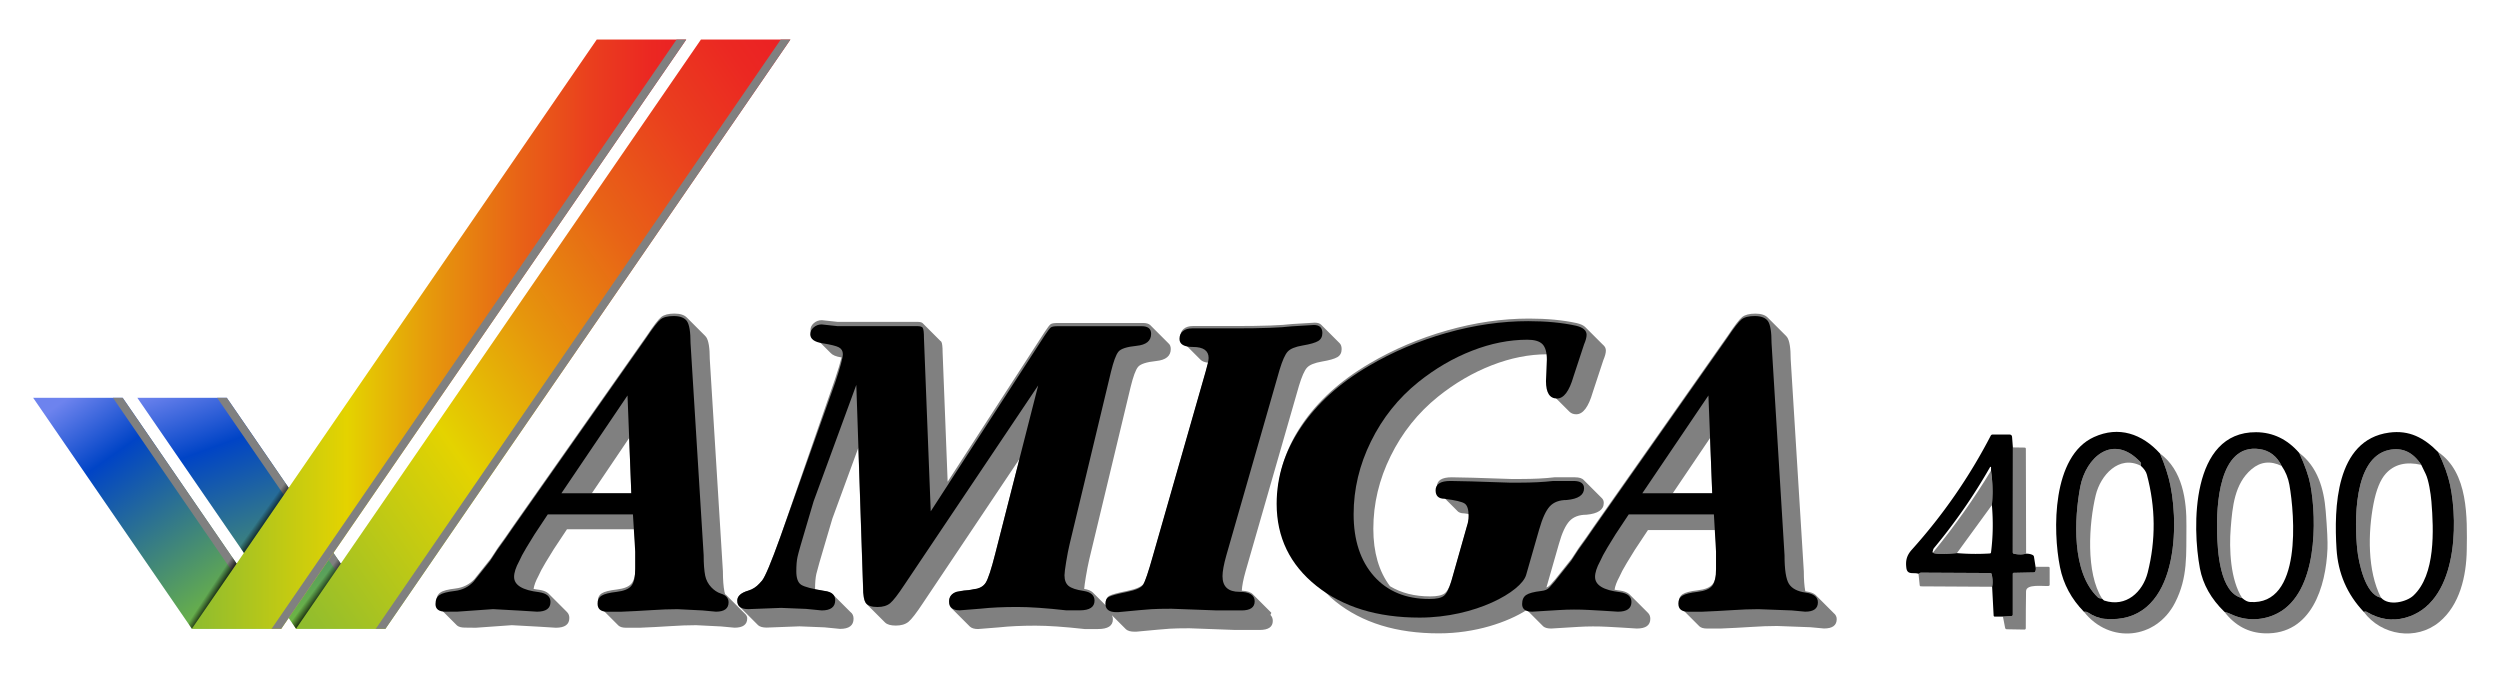<?xml version="1.0" encoding="UTF-8" standalone="no"?>
<!-- Created by ERK -->

<svg
   version="1.1"
   id="Layer_1"
   x="0px"
   y="0px"
   viewBox="0 0 5200 1400"
   xml:space="preserve"
   sodipodi:docname="amiga4000.svg"
   width="5200"
   height="1400"
   inkscape:version="1.3.2 (091e20e, 2023-11-25, custom)"
   xmlns:inkscape="http://www.inkscape.org/namespaces/inkscape"
   xmlns:sodipodi="http://sodipodi.sourceforge.net/DTD/sodipodi-0.dtd"
   xmlns="http://www.w3.org/2000/svg"
   xmlns:svg="http://www.w3.org/2000/svg"><defs
   id="defs51"><linearGradient
   id="d-9"
   gradientUnits="userSpaceOnUse"
   x1="60.549"
   y1="-1452.352"
   x2="60.549"
   y2="-1385.286"
   gradientTransform="matrix(1,0,0,-1,2.35,-1325.893)"><stop
     offset=".06"
     style="stop-color:#53b848"
     id="stop37-3" /><stop
     offset=".555"
     style="stop-color:#65ccec"
     id="stop39-1" /><stop
     offset=".583"
     style="stop-color:#61c3e7"
     id="stop41-9" /><stop
     offset=".688"
     style="stop-color:#55a7d8"
     id="stop43-4" /><stop
     offset=".793"
     style="stop-color:#4d92cd"
     id="stop45-7" /><stop
     offset=".898"
     style="stop-color:#4886c6"
     id="stop47-8" /><stop
     offset="1"
     style="stop-color:#4682c4"
     id="stop49-4" /></linearGradient><linearGradient
   id="e-5"
   gradientUnits="userSpaceOnUse"
   x1="72.555"
   y1="-1452.288"
   x2="179.013"
   y2="-1325.416"
   gradientTransform="matrix(1,0,0,-1,2.35,-1325.893)"><stop
     offset="0"
     style="stop-color:#6ebe44"
     id="stop54-0" /><stop
     offset=".001"
     style="stop-color:#6ebe44"
     id="stop56-3" /><stop
     offset=".245"
     style="stop-color:#bcda20"
     id="stop58-6" /><stop
     offset=".419"
     style="stop-color:#eceb09"
     id="stop60-1" /><stop
     offset=".505"
     style="stop-color:#fff200"
     id="stop62-0" /><stop
     offset=".578"
     style="stop-color:#fbca08"
     id="stop64-6" /><stop
     offset=".679"
     style="stop-color:#f79a11"
     id="stop66-3" /><stop
     offset=".775"
     style="stop-color:#f47419"
     id="stop68-2" /><stop
     offset=".864"
     style="stop-color:#f1581f"
     id="stop70-0" /><stop
     offset=".941"
     style="stop-color:#f04822"
     id="stop72-6" /><stop
     offset="1"
     style="stop-color:#ef4223"
     id="stop74-1" /></linearGradient><linearGradient
   id="f-5"
   gradientUnits="userSpaceOnUse"
   x1="32.058"
   y1="-1452.351"
   x2="32.058"
   y2="-1385.286"
   gradientTransform="matrix(1,0,0,-1,2.35,-1325.893)"><stop
     offset=".06"
     style="stop-color:#53b848"
     id="stop81-5" /><stop
     offset=".555"
     style="stop-color:#65ccec"
     id="stop83-4" /><stop
     offset=".583"
     style="stop-color:#61c3e7"
     id="stop85-7" /><stop
     offset=".688"
     style="stop-color:#55a7d8"
     id="stop87-6" /><stop
     offset=".793"
     style="stop-color:#4d92cd"
     id="stop89-5" /><stop
     offset=".898"
     style="stop-color:#4886c6"
     id="stop91-6" /><stop
     offset="1"
     style="stop-color:#4682c4"
     id="stop93-9" /></linearGradient><linearGradient
   id="g-3"
   gradientUnits="userSpaceOnUse"
   x1="44.064"
   y1="-1452.287"
   x2="150.521"
   y2="-1325.416"
   gradientTransform="matrix(1,0,0,-1,2.35,-1325.893)"><stop
     offset="0"
     style="stop-color:#6ebe44"
     id="stop98-7" /><stop
     offset=".001"
     style="stop-color:#6ebe44"
     id="stop100-4" /><stop
     offset=".245"
     style="stop-color:#bcda20"
     id="stop102-5" /><stop
     offset=".419"
     style="stop-color:#eceb09"
     id="stop104-25" /><stop
     offset=".505"
     style="stop-color:#fff200"
     id="stop106-4" /><stop
     offset=".578"
     style="stop-color:#fbca08"
     id="stop108-7" /><stop
     offset=".679"
     style="stop-color:#f79a11"
     id="stop110-4" /><stop
     offset=".775"
     style="stop-color:#f47419"
     id="stop112-4" /><stop
     offset=".864"
     style="stop-color:#f1581f"
     id="stop114-3" /><stop
     offset=".941"
     style="stop-color:#f04822"
     id="stop116-0" /><stop
     offset="1"
     style="stop-color:#ef4223"
     id="stop118-7" /></linearGradient>
		
		
		
		
	
				
				
			
					
					
					
					
				
			
				<linearGradient
   id="SVGID_00000093895998542340368460000010352601839371385217_"
   gradientUnits="userSpaceOnUse"
   x1="631.372"
   y1="1185.992"
   x2="751.751"
   y2="1274.977">
				<stop
   offset="0"
   style="stop-color:#000000;stop-opacity:0"
   id="stop36" />
				<stop
   offset="0.157"
   style="stop-color:#000000"
   id="stop37" />
			</linearGradient>
			
		
			
				<linearGradient
   id="SVGID_00000089563978392546570890000009352624463135552911_"
   gradientUnits="userSpaceOnUse"
   x1="414.112"
   y1="1186.059"
   x2="485.421"
   y2="1232.909">
				<stop
   offset="0"
   style="stop-color:#000000;stop-opacity:0"
   id="stop38" />
				<stop
   offset="0.254"
   style="stop-color:#000000"
   id="stop39" />
			</linearGradient>
			
			
				<linearGradient
   id="SVGID_00000052782605737945940670000001229894868734737029_"
   gradientUnits="userSpaceOnUse"
   x1="515.329"
   y1="1023.054"
   x2="554.661"
   y2="1050.972">
				<stop
   offset="0.202"
   style="stop-color:#000000;stop-opacity:0"
   id="stop40" />
				<stop
   offset="0.688"
   style="stop-color:#000000"
   id="stop41" />
			</linearGradient>
			
		
			
			
		
			
			
		
			
			
		
			
			
		
			
			
		
			
			
		
				<linearGradient
   id="SVGID_1_"
   gradientUnits="userSpaceOnUse"
   x1="415.545"
   y1="729.527"
   x2="630.292"
   y2="1319.539">
					<stop
   offset="2.983562e-07"
   style="stop-color:#6D83EE"
   id="stop12" />
					<stop
   offset="0.24"
   style="stop-color:#0044C6"
   id="stop13" />
					<stop
   offset="1"
   style="stop-color:#84CD28"
   id="stop14" />
				</linearGradient>
				
			
				
			
				
					<linearGradient
   id="SVGID_00000154426356308655918110000003768908320745361298_"
   gradientUnits="userSpaceOnUse"
   x1="131.268"
   y1="777.372"
   x2="494.039"
   y2="1289.843">
					<stop
   offset="2.983562e-07"
   style="stop-color:#6D83EE"
   id="stop16" />
					<stop
   offset="0.24"
   style="stop-color:#0044C6"
   id="stop17" />
					<stop
   offset="1"
   style="stop-color:#84CD28"
   id="stop18" />
				</linearGradient>
				
			
				
			
					
				
					
				</defs><sodipodi:namedview
   id="namedview51"
   pagecolor="#ffffff"
   bordercolor="#000000"
   borderopacity="0.25"
   inkscape:showpageshadow="2"
   inkscape:pageopacity="0.0"
   inkscape:pagecheckerboard="true"
   inkscape:deskcolor="#d1d1d1"
   inkscape:zoom="0.3381735"
   inkscape:cx="2560.8157"
   inkscape:cy="649.0751"
   inkscape:window-width="2560"
   inkscape:window-height="1351"
   inkscape:window-x="-9"
   inkscape:window-y="-9"
   inkscape:window-maximized="1"
   inkscape:current-layer="g52" />
<style
   type="text/css"
   id="style1">
	.st0{fill:#FFFFFF;}
	.st1{fill:url(#SVGID_1_);}
	.st2{fill:url(#SVGID_00000164478847883136580040000012195118526657965727_);}
	.st3{fill:url(#SVGID_00000047779921846421373870000002222189831953539214_);}
	.st4{fill:url(#SVGID_00000116200002889339115570000014549771311645259669_);}
	.st5{fill:url(#SVGID_00000093882280910269477350000007934774732843614601_);}
	.st6{fill:url(#SVGID_00000057833967599672452120000013190031429747450259_);}
	.st7{fill:url(#SVGID_00000045614093616979426280000001016027812229650599_);}
	.st8{fill:#8B8B8B;}
</style>
<g
   id="g52"
   inkscape:label="Logo"
   transform="translate(20.816,41.65)"><g
     id="g51"
     transform="translate(0,1.35)"
     inkscape:label="Logo"
     style="display:inline">
	
	
	<g
   id="g36"
   style="display:inline"
   inkscape:label="CheckMark">
			<polygon
   style="display:inline;fill:url(#SVGID_00000154426356308655918110000003768908320745361298_)"
   points="378.2,1264.7 564.3,1264.7 234.3,784.4 48.1,784.4 "
   id="polygon18"
   inkscape:label="LogoColour1" /><polygon
   class="st1"
   points="450.9,784.4 264.8,784.4 594.9,1264.7 781,1264.7 "
   id="polygon14"
   style="display:inline;fill:url(#SVGID_1_)"
   inkscape:label="LogoColour2" />
			
			
			<polygon
   points="234.3,784.4 214.1,784.4 544.2,1264.7 564.3,1264.7 "
   id="polygon19"
   style="display:inline;fill:#808080"
   inkscape:label="LogoShadow1" /><polygon
   points="450.9,784.4 430.8,784.4 760.9,1264.7 781,1264.7 "
   id="polygon15"
   style="display:inline;fill:#808080"
   inkscape:label="LogoShadow2" />
			
				<linearGradient
   id="SVGID_00000101064295284474146260000005796884651901640341_"
   gradientUnits="userSpaceOnUse"
   x1="378.198"
   y1="651.992"
   x2="1406.515"
   y2="651.992">
				<stop
   offset="3.782731e-07"
   style="stop-color:#8DBC30"
   id="stop20" />
				<stop
   offset="0.314"
   style="stop-color:#E4D300"
   id="stop21" />
				<stop
   offset="0.488"
   style="stop-color:#E6970C"
   id="stop22" />
				<stop
   offset="0.658"
   style="stop-color:#E86416"
   id="stop23" />
				<stop
   offset="0.806"
   style="stop-color:#EA3F1E"
   id="stop24" />
				<stop
   offset="0.925"
   style="stop-color:#EB2822"
   id="stop25" />
				<stop
   offset="1"
   style="stop-color:#EB2024"
   id="stop26" />
			</linearGradient>
			<polygon
   style="fill:url(#SVGID_00000101064295284474146260000005796884651901640341_)"
   points="1220.4,39.3 378.2,1264.7 564.3,1264.7 1406.5,39.3 "
   id="polygon26"
   inkscape:label="LogoColour3" />
			
				<linearGradient
   id="SVGID_00000130627208437134038240000011300225769980230056_"
   gradientUnits="userSpaceOnUse"
   x1="476.175"
   y1="1095.133"
   x2="1741.917"
   y2="208.85">
				<stop
   offset="3.782731e-07"
   style="stop-color:#8DBC30"
   id="stop27" />
				<stop
   offset="0.314"
   style="stop-color:#E4D300"
   id="stop28" />
				<stop
   offset="0.488"
   style="stop-color:#E6970C"
   id="stop29" />
				<stop
   offset="0.658"
   style="stop-color:#E86416"
   id="stop30" />
				<stop
   offset="0.806"
   style="stop-color:#EA3F1E"
   id="stop31" />
				<stop
   offset="0.925"
   style="stop-color:#EB2822"
   id="stop32" />
				<stop
   offset="1"
   style="stop-color:#EB2024"
   id="stop33" />
			</linearGradient>
			<polygon
   style="display:inline;fill:url(#SVGID_00000130627208437134038240000011300225769980230056_)"
   points="1623.2,39.3 1437.1,39.3 594.9,1264.7 781,1264.7 "
   id="polygon33"
   inkscape:label="LogoColour4" /><polygon
   points="1386.4,39.3 544.2,1264.7 564.3,1264.7 1406.5,39.3 "
   id="polygon35"
   style="display:inline;fill:#808080"
   inkscape:label="LogoShadow3" /><polygon
   points="760.9,1264.7 781,1264.7 1623.2,39.3 1603.1,39.3 "
   id="polygon34"
   style="display:inline;fill:#808080"
   inkscape:label="LogoShadow4" />
			
			
		</g><g
   id="g54"
   inkscape:label="ColourLogoShadow"><polygon
     style="fill:url(#SVGID_00000093895998542340368460000010352601839371385217_)"
     points="678.1,1114.9 585,1250.2 594.9,1264.7 688,1129.3 "
     id="polygon37"
     inkscape:label="ColourLogoShadow1" /><polygon
     style="fill:url(#SVGID_00000089563978392546570890000009352624463135552911_)"
     points="471.3,1129.3 461.4,1114.9 368.2,1250.2 378.2,1264.7 "
     id="polygon39"
     inkscape:label="ColourLogoShadow2" /><polygon
     style="fill:url(#SVGID_00000052782605737945940670000001229894868734737029_)"
     points="476.7,1092.6 486.6,1107 579.6,971.6 569.8,957.3 "
     id="polygon41"
     inkscape:label="ColourLogoShadow3" /></g>
</g><g
     id="g53"
     inkscape:label="Amiga"><g
       id="g43"
       style="display:inline;fill:#808080"
       inkscape:label="AmigaShadow"
       transform="translate(0,1.35)">
				<path
   class="st8"
   d="m 1527.4,1232.3 c -0.2,-0.2 -0.3,-0.3 -0.5,-0.5 -0.2,-0.2 -0.3,-0.3 -0.5,-0.5 -0.2,-0.2 -0.3,-0.3 -0.5,-0.5 -0.2,-0.2 -0.3,-0.3 -0.5,-0.5 -0.2,-0.2 -0.3,-0.3 -0.5,-0.5 -0.2,-0.2 -0.3,-0.3 -0.5,-0.5 -0.2,-0.2 -0.3,-0.3 -0.5,-0.5 -0.2,-0.2 -0.3,-0.3 -0.5,-0.5 -0.2,-0.2 -0.3,-0.3 -0.5,-0.5 -0.2,-0.2 -0.3,-0.3 -0.5,-0.5 -0.2,-0.2 -0.3,-0.3 -0.5,-0.5 -0.2,-0.2 -0.3,-0.3 -0.5,-0.5 -0.2,-0.2 -0.3,-0.3 -0.5,-0.5 -0.2,-0.2 -0.3,-0.3 -0.5,-0.5 -0.2,-0.2 -0.3,-0.3 -0.5,-0.5 -0.2,-0.2 -0.3,-0.3 -0.5,-0.5 -0.2,-0.2 -0.3,-0.3 -0.5,-0.5 -0.2,-0.2 -0.3,-0.3 -0.5,-0.5 -0.2,-0.2 -0.3,-0.3 -0.5,-0.5 -0.2,-0.2 -0.3,-0.3 -0.5,-0.5 -0.2,-0.2 -0.3,-0.3 -0.5,-0.5 -0.2,-0.2 -0.3,-0.3 -0.5,-0.5 -0.2,-0.2 -0.3,-0.3 -0.5,-0.5 -0.2,-0.2 -0.3,-0.3 -0.5,-0.5 -0.2,-0.2 -0.3,-0.3 -0.5,-0.5 -0.2,-0.2 -0.3,-0.3 -0.5,-0.5 -0.2,-0.2 -0.3,-0.3 -0.5,-0.5 -0.2,-0.2 -0.3,-0.3 -0.5,-0.5 -0.2,-0.2 -0.3,-0.3 -0.5,-0.5 -0.2,-0.2 -0.3,-0.3 -0.5,-0.5 -0.2,-0.2 -0.3,-0.3 -0.5,-0.5 -0.2,-0.2 -0.3,-0.3 -0.5,-0.5 -0.2,-0.2 -0.3,-0.3 -0.5,-0.5 -0.2,-0.2 -0.3,-0.3 -0.5,-0.5 -0.2,-0.2 -0.3,-0.3 -0.5,-0.5 -0.2,-0.2 -0.3,-0.3 -0.5,-0.5 -0.2,-0.2 -0.3,-0.3 -0.5,-0.5 -0.2,-0.2 -0.3,-0.3 -0.5,-0.5 -0.2,-0.2 -0.3,-0.3 -0.5,-0.5 -0.2,-0.2 -0.3,-0.3 -0.5,-0.5 -0.2,-0.2 -0.3,-0.3 -0.5,-0.5 -0.2,-0.2 -0.3,-0.3 -0.5,-0.5 -0.2,-0.2 -0.3,-0.3 -0.5,-0.5 -0.2,-0.2 -0.3,-0.3 -0.5,-0.5 -0.2,-0.2 -0.3,-0.3 -0.5,-0.5 -0.2,-0.2 -0.3,-0.3 -0.5,-0.5 -0.2,-0.2 -0.3,-0.3 -0.5,-0.5 -0.2,-0.2 -0.3,-0.3 -0.5,-0.5 -0.2,-0.2 -0.3,-0.3 -0.5,-0.5 -0.2,-0.2 -0.3,-0.3 -0.5,-0.5 -0.2,-0.2 -0.3,-0.3 -0.5,-0.5 -0.2,-0.2 -0.3,-0.3 -0.5,-0.5 -0.2,-0.2 -0.3,-0.3 -0.5,-0.5 -0.2,-0.2 -0.3,-0.3 -0.5,-0.5 -0.2,-0.2 -0.3,-0.3 -0.5,-0.5 -0.2,-0.2 -0.3,-0.3 -0.5,-0.5 -0.2,-0.2 -0.3,-0.3 -0.5,-0.5 -0.2,-0.2 -0.3,-0.3 -0.5,-0.5 -0.2,-0.2 -0.3,-0.3 -0.5,-0.5 -0.2,-0.2 -0.3,-0.3 -0.5,-0.5 -0.2,-0.2 -0.3,-0.3 -0.5,-0.5 -0.2,-0.2 -0.3,-0.3 -0.5,-0.5 -0.2,-0.2 -0.3,-0.3 -0.5,-0.5 -0.2,-0.2 -0.3,-0.3 -0.5,-0.5 -0.2,-0.2 -0.3,-0.3 -0.5,-0.5 -0.2,-0.2 -0.3,-0.3 -0.5,-0.5 -0.2,-0.2 -0.3,-0.3 -0.5,-0.5 -0.2,-0.2 -0.3,-0.3 -0.5,-0.5 -0.2,-0.2 -0.3,-0.3 -0.5,-0.5 -0.2,-0.2 -0.3,-0.3 -0.5,-0.5 -0.2,-0.2 -0.3,-0.3 -0.5,-0.5 -0.2,-0.2 -0.3,-0.3 -0.5,-0.5 -0.2,-0.2 -0.3,-0.3 -0.5,-0.5 -0.2,-0.2 -0.3,-0.3 -0.5,-0.5 -0.2,-0.2 -0.3,-0.3 -0.5,-0.5 -0.7,-0.6 -1.4,-1.1 -2.2,-1.7 -0.6,-1.7 -1.1,-3.4 -1.4,-5.2 -2.1,-10.6 -3.2,-24.8 -3.2,-42.5 l -27.3,-441.1 c 0,-23.5 -2.5,-38.8 -7.5,-45.9 -0.7,-1 -1.6,-2 -2.5,-2.9 -0.2,-0.2 -0.3,-0.3 -0.5,-0.5 -0.2,-0.2 -0.3,-0.3 -0.5,-0.5 -0.2,-0.2 -0.3,-0.3 -0.5,-0.5 -0.2,-0.2 -0.3,-0.3 -0.5,-0.5 -0.2,-0.2 -0.3,-0.3 -0.5,-0.5 -0.2,-0.2 -0.3,-0.3 -0.5,-0.5 -0.2,-0.2 -0.3,-0.3 -0.5,-0.5 -0.2,-0.2 -0.3,-0.3 -0.5,-0.5 -0.2,-0.2 -0.3,-0.3 -0.5,-0.5 -0.2,-0.2 -0.3,-0.3 -0.5,-0.5 -0.2,-0.2 -0.3,-0.3 -0.5,-0.5 -0.2,-0.2 -0.3,-0.3 -0.5,-0.5 -0.2,-0.2 -0.3,-0.3 -0.5,-0.5 -0.2,-0.2 -0.3,-0.3 -0.5,-0.5 -0.2,-0.2 -0.3,-0.3 -0.5,-0.5 -0.2,-0.2 -0.3,-0.3 -0.5,-0.5 -0.2,-0.2 -0.3,-0.3 -0.5,-0.5 -0.2,-0.2 -0.3,-0.3 -0.5,-0.5 -0.2,-0.2 -0.3,-0.3 -0.5,-0.5 -0.2,-0.2 -0.3,-0.3 -0.5,-0.5 -0.2,-0.2 -0.3,-0.3 -0.5,-0.5 -0.2,-0.2 -0.3,-0.3 -0.5,-0.5 -0.2,-0.2 -0.3,-0.3 -0.5,-0.5 -0.2,-0.2 -0.3,-0.3 -0.5,-0.5 -0.2,-0.2 -0.3,-0.3 -0.5,-0.5 -0.2,-0.2 -0.3,-0.3 -0.5,-0.5 -0.2,-0.2 -0.3,-0.3 -0.5,-0.5 -0.2,-0.2 -0.3,-0.3 -0.5,-0.5 -0.2,-0.2 -0.3,-0.3 -0.5,-0.5 -0.2,-0.2 -0.3,-0.3 -0.5,-0.5 -0.2,-0.2 -0.3,-0.3 -0.5,-0.5 -0.2,-0.2 -0.3,-0.3 -0.5,-0.5 -0.2,-0.2 -0.3,-0.3 -0.5,-0.5 -0.2,-0.2 -0.3,-0.3 -0.5,-0.5 -0.2,-0.2 -0.3,-0.3 -0.5,-0.5 -0.2,-0.2 -0.3,-0.3 -0.5,-0.5 -0.2,-0.2 -0.3,-0.3 -0.5,-0.5 -0.2,-0.2 -0.3,-0.3 -0.5,-0.5 -0.2,-0.2 -0.3,-0.3 -0.5,-0.5 -0.2,-0.2 -0.3,-0.3 -0.5,-0.5 -0.2,-0.2 -0.3,-0.3 -0.5,-0.5 -0.2,-0.2 -0.3,-0.3 -0.5,-0.5 -0.2,-0.2 -0.3,-0.3 -0.5,-0.5 -0.2,-0.2 -0.3,-0.3 -0.5,-0.5 -0.2,-0.2 -0.3,-0.3 -0.5,-0.5 -0.2,-0.2 -0.3,-0.3 -0.5,-0.5 -0.2,-0.2 -0.3,-0.3 -0.5,-0.5 -0.2,-0.2 -0.3,-0.3 -0.5,-0.5 -0.2,-0.2 -0.3,-0.3 -0.5,-0.5 -0.2,-0.2 -0.3,-0.3 -0.5,-0.5 -0.2,-0.2 -0.3,-0.3 -0.5,-0.5 -0.2,-0.2 -0.3,-0.3 -0.5,-0.5 -0.2,-0.2 -0.3,-0.3 -0.5,-0.5 -0.2,-0.2 -0.3,-0.3 -0.5,-0.5 -0.2,-0.2 -0.3,-0.3 -0.5,-0.5 -0.2,-0.2 -0.3,-0.3 -0.5,-0.5 -0.2,-0.2 -0.3,-0.3 -0.5,-0.5 -0.2,-0.2 -0.3,-0.3 -0.5,-0.5 -0.2,-0.2 -0.3,-0.3 -0.5,-0.5 -0.2,-0.2 -0.3,-0.3 -0.5,-0.5 -0.2,-0.2 -0.3,-0.3 -0.5,-0.5 -0.2,-0.2 -0.3,-0.3 -0.5,-0.5 -0.2,-0.2 -0.3,-0.3 -0.5,-0.5 -0.2,-0.2 -0.3,-0.3 -0.5,-0.5 -0.2,-0.2 -0.3,-0.3 -0.5,-0.5 -0.2,-0.2 -0.3,-0.3 -0.5,-0.5 -0.2,-0.2 -0.3,-0.3 -0.5,-0.5 -0.2,-0.2 -0.3,-0.3 -0.5,-0.5 -0.2,-0.2 -0.3,-0.3 -0.5,-0.5 -0.2,-0.2 -0.3,-0.3 -0.5,-0.5 -0.2,-0.2 -0.3,-0.3 -0.5,-0.5 -0.2,-0.2 -0.3,-0.3 -0.5,-0.5 -0.2,-0.2 -0.3,-0.3 -0.5,-0.5 -0.2,-0.2 -0.3,-0.3 -0.5,-0.5 -0.2,-0.2 -0.3,-0.3 -0.5,-0.5 -5.3,-5.4 -13.9,-8.2 -25.7,-8.2 -12.3,0 -21.4,2.4 -27.3,7 -5.9,4.7 -15.8,17.6 -29.9,38.7 l -278,395.8 -15.8,22.9 -15.8,22 -15,22.9 -34.3,43.1 c -10.6,11.1 -23.6,17.6 -39.1,19.4 -15.5,1.8 -26.1,4.5 -31.7,8.4 -5.6,3.8 -8.4,10.1 -8.4,18.9 0,5.3 1.8,9.3 5.3,11.9 0.2,0.1 0.3,0.3 0.5,0.5 0.2,0.1 0.3,0.3 0.5,0.5 0.2,0.1 0.3,0.3 0.5,0.5 0.2,0.2 0.3,0.3 0.5,0.5 0.2,0.1 0.3,0.3 0.5,0.5 0.2,0.1 0.3,0.3 0.5,0.5 0.2,0.1 0.3,0.3 0.5,0.5 0.2,0.1 0.3,0.3 0.5,0.5 0.2,0.1 0.3,0.3 0.5,0.5 0.2,0.1 0.3,0.3 0.5,0.5 0.2,0.1 0.3,0.3 0.5,0.5 0.2,0.2 0.3,0.3 0.5,0.5 0.2,0.2 0.3,0.3 0.5,0.5 0.2,0.1 0.3,0.3 0.5,0.5 0.2,0.1 0.3,0.3 0.5,0.5 0.2,0.1 0.3,0.3 0.5,0.5 0.2,0.2 0.3,0.3 0.5,0.5 0.2,0.1 0.3,0.3 0.5,0.5 0.2,0.1 0.3,0.3 0.5,0.5 0.2,0.1 0.3,0.3 0.5,0.5 0.2,0.2 0.3,0.3 0.5,0.5 0.2,0.1 0.3,0.3 0.5,0.5 0.2,0.1 0.3,0.3 0.5,0.5 0.2,0.1 0.3,0.3 0.5,0.5 0.2,0.1 0.3,0.3 0.5,0.5 0.2,0.1 0.3,0.3 0.5,0.5 0.2,0.1 0.3,0.3 0.5,0.5 0.2,0.1 0.3,0.3 0.5,0.5 0.2,0.1 0.3,0.3 0.5,0.5 0.2,0.1 0.3,0.3 0.5,0.5 0.2,0.1 0.3,0.3 0.5,0.5 0.2,0.2 0.3,0.3 0.5,0.5 0.2,0.1 0.3,0.3 0.5,0.5 0.2,0.2 0.3,0.3 0.5,0.5 0.2,0.1 0.3,0.3 0.5,0.5 0.2,0.1 0.3,0.3 0.5,0.5 0.2,0.1 0.3,0.3 0.5,0.5 0.2,0.1 0.3,0.3 0.5,0.5 0.2,0.1 0.3,0.3 0.5,0.5 0.2,0.1 0.3,0.3 0.5,0.5 0.2,0.1 0.3,0.3 0.5,0.5 0.2,0.1 0.3,0.3 0.5,0.5 0.2,0.2 0.3,0.3 0.5,0.5 0.2,0.1 0.3,0.3 0.5,0.5 0.2,0.2 0.3,0.3 0.5,0.5 0.2,0.1 0.3,0.3 0.5,0.5 0.2,0.1 0.3,0.3 0.5,0.5 0.2,0.1 0.3,0.3 0.5,0.5 0.2,0.2 0.3,0.3 0.5,0.5 0.2,0.1 0.3,0.3 0.5,0.5 0.2,0.1 0.3,0.3 0.5,0.5 0.2,0.2 0.3,0.3 0.5,0.5 0.2,0.2 0.3,0.3 0.5,0.5 0.2,0.1 0.3,0.3 0.5,0.5 0.2,0.1 0.3,0.3 0.5,0.5 0.2,0.2 0.3,0.3 0.5,0.5 0.2,0.1 0.3,0.3 0.5,0.5 0.2,0.2 0.3,0.3 0.5,0.5 0.2,0.1 0.3,0.3 0.5,0.5 0.2,0.1 0.3,0.3 0.5,0.5 0.2,0.1 0.3,0.3 0.5,0.5 0.2,0.1 0.3,0.3 0.5,0.5 0.2,0.1 0.3,0.3 0.5,0.5 0.2,0.2 0.3,0.3 0.5,0.5 0.2,0.2 0.3,0.3 0.5,0.5 0.2,0.1 0.3,0.3 0.5,0.5 0.2,0.1 0.3,0.3 0.5,0.5 0.2,0.1 0.3,0.3 0.5,0.5 0.2,0.2 0.3,0.3 0.5,0.5 0.2,0.1 0.3,0.3 0.5,0.5 0.2,0.2 0.3,0.3 0.5,0.5 0.2,0.1 0.3,0.3 0.5,0.5 0.2,0.2 0.3,0.3 0.5,0.5 0.2,0.1 0.3,0.3 0.5,0.5 0.2,0.1 0.3,0.3 0.5,0.5 3.5,2.9 8.9,4.4 16.3,4.4 H 969 l 74.8,-5.3 58.1,3.2 33.4,2.1 c 18.8,0 28.1,-6.8 28.1,-20.3 0,-4.6 -1.4,-8.5 -4.2,-11.6 -0.7,-0.9 -1.6,-1.8 -2.5,-2.6 -0.2,-0.2 -0.3,-0.3 -0.5,-0.5 -0.2,-0.2 -0.3,-0.3 -0.5,-0.5 -0.2,-0.2 -0.3,-0.3 -0.5,-0.5 -0.2,-0.2 -0.3,-0.3 -0.5,-0.5 -0.2,-0.2 -0.3,-0.3 -0.5,-0.5 -0.2,-0.2 -0.3,-0.3 -0.5,-0.5 -0.2,-0.2 -0.3,-0.3 -0.5,-0.5 -0.2,-0.2 -0.3,-0.3 -0.5,-0.5 -0.2,-0.2 -0.3,-0.3 -0.5,-0.5 -0.2,-0.2 -0.3,-0.3 -0.5,-0.5 -0.2,-0.2 -0.3,-0.3 -0.5,-0.5 -0.2,-0.2 -0.3,-0.3 -0.5,-0.5 -0.2,-0.2 -0.3,-0.3 -0.5,-0.5 -0.2,-0.2 -0.3,-0.3 -0.5,-0.5 -0.2,-0.2 -0.3,-0.3 -0.5,-0.5 -0.2,-0.2 -0.3,-0.3 -0.5,-0.5 -0.2,-0.2 -0.3,-0.3 -0.5,-0.5 -0.2,-0.2 -0.3,-0.3 -0.5,-0.5 -0.2,-0.2 -0.3,-0.3 -0.5,-0.5 -0.2,-0.2 -0.3,-0.3 -0.5,-0.5 -0.2,-0.2 -0.3,-0.3 -0.5,-0.5 -0.2,-0.2 -0.3,-0.3 -0.5,-0.5 -0.2,-0.2 -0.3,-0.3 -0.5,-0.5 -0.2,-0.2 -0.3,-0.3 -0.5,-0.5 -0.2,-0.2 -0.3,-0.3 -0.5,-0.5 -0.2,-0.2 -0.3,-0.3 -0.5,-0.5 -0.2,-0.2 -0.3,-0.3 -0.5,-0.5 -0.2,-0.2 -0.3,-0.3 -0.5,-0.5 -0.2,-0.2 -0.3,-0.3 -0.5,-0.5 -0.2,-0.2 -0.3,-0.3 -0.5,-0.5 -0.2,-0.2 -0.3,-0.3 -0.5,-0.5 -0.2,-0.2 -0.3,-0.3 -0.5,-0.5 -0.2,-0.2 -0.3,-0.3 -0.5,-0.5 -0.2,-0.2 -0.3,-0.3 -0.5,-0.5 -0.2,-0.2 -0.3,-0.3 -0.5,-0.5 -0.2,-0.2 -0.3,-0.3 -0.5,-0.5 -0.2,-0.2 -0.3,-0.3 -0.5,-0.5 -0.2,-0.2 -0.3,-0.3 -0.5,-0.5 -0.2,-0.2 -0.3,-0.3 -0.5,-0.5 -0.2,-0.2 -0.3,-0.3 -0.5,-0.5 -0.2,-0.2 -0.3,-0.3 -0.5,-0.5 -0.2,-0.2 -0.3,-0.3 -0.5,-0.5 -0.2,-0.2 -0.3,-0.3 -0.5,-0.5 -0.2,-0.2 -0.3,-0.3 -0.5,-0.5 -0.2,-0.2 -0.3,-0.3 -0.5,-0.5 -0.2,-0.2 -0.3,-0.3 -0.5,-0.5 -0.2,-0.2 -0.3,-0.3 -0.5,-0.5 -0.2,-0.2 -0.3,-0.3 -0.5,-0.5 -0.2,-0.2 -0.3,-0.3 -0.5,-0.5 -0.2,-0.2 -0.3,-0.3 -0.5,-0.5 -0.2,-0.2 -0.3,-0.3 -0.5,-0.5 -0.2,-0.2 -0.3,-0.3 -0.5,-0.5 -0.2,-0.2 -0.3,-0.3 -0.5,-0.5 -0.2,-0.2 -0.3,-0.3 -0.5,-0.5 -0.2,-0.2 -0.3,-0.3 -0.5,-0.5 -0.2,-0.2 -0.3,-0.3 -0.5,-0.5 -0.2,-0.2 -0.3,-0.3 -0.5,-0.5 -0.2,-0.2 -0.3,-0.3 -0.5,-0.5 -0.2,-0.2 -0.3,-0.3 -0.5,-0.5 -0.2,-0.2 -0.3,-0.3 -0.5,-0.5 -0.2,-0.2 -0.3,-0.3 -0.5,-0.5 -0.2,-0.2 -0.3,-0.3 -0.5,-0.5 -0.2,-0.2 -0.3,-0.3 -0.5,-0.5 -0.2,-0.2 -0.3,-0.3 -0.5,-0.5 -0.2,-0.2 -0.3,-0.3 -0.5,-0.5 -0.2,-0.2 -0.3,-0.3 -0.5,-0.5 -0.2,-0.2 -0.3,-0.3 -0.5,-0.5 -0.2,-0.2 -0.3,-0.3 -0.5,-0.5 -0.2,-0.2 -0.3,-0.3 -0.5,-0.5 -0.2,-0.2 -0.3,-0.3 -0.5,-0.5 -0.2,-0.2 -0.3,-0.3 -0.5,-0.5 -0.2,-0.2 -0.3,-0.3 -0.5,-0.5 -0.2,-0.2 -0.3,-0.3 -0.5,-0.5 -0.3,-0.2 -0.5,-0.4 -0.8,-0.7 -0.6,-0.5 -1.3,-0.9 -2,-1.4 -0.3,-0.2 -0.6,-0.4 -0.9,-0.6 -3.8,-2.3 -8.7,-3.9 -15,-4.9 -4.4,-0.5 -8.4,-1.1 -12.2,-1.9 1.2,-7.7 4.5,-16.6 10.1,-26.9 3,-7.1 8,-16.5 15.1,-28.3 3.5,-5.9 9.2,-15 16.8,-27.4 l 27.5,-41.5 h 140 l 2.4,41.7 v 36.1 c 0,16.4 -2.6,28 -7.9,34.7 -5.3,6.7 -15.5,11 -30.8,12.8 -15.3,1.8 -25.7,4.4 -31.2,7.9 -5.6,3.5 -8.4,9.1 -8.4,16.7 0,5.7 1.8,9.9 5.2,12.7 0.2,0.2 0.3,0.3 0.5,0.5 0.2,0.2 0.3,0.3 0.5,0.5 0.2,0.2 0.3,0.3 0.5,0.5 0.2,0.2 0.3,0.3 0.5,0.5 0.2,0.2 0.3,0.3 0.5,0.5 0.2,0.2 0.3,0.3 0.5,0.5 0.2,0.2 0.3,0.3 0.5,0.5 0.2,0.2 0.3,0.3 0.5,0.5 0.2,0.2 0.3,0.3 0.5,0.5 0.2,0.2 0.3,0.3 0.5,0.5 0.2,0.2 0.3,0.3 0.5,0.5 0.2,0.2 0.3,0.3 0.5,0.5 0.2,0.2 0.3,0.3 0.5,0.5 0.2,0.2 0.3,0.3 0.5,0.5 0.2,0.2 0.3,0.3 0.5,0.5 0.2,0.2 0.3,0.3 0.5,0.5 0.2,0.2 0.3,0.3 0.5,0.5 0.2,0.2 0.3,0.3 0.5,0.5 0.2,0.2 0.3,0.3 0.5,0.5 0.2,0.2 0.3,0.3 0.5,0.5 0.2,0.2 0.3,0.3 0.5,0.5 0.2,0.2 0.3,0.3 0.5,0.5 0.2,0.2 0.3,0.3 0.5,0.5 0.2,0.2 0.3,0.3 0.5,0.5 0.2,0.2 0.3,0.3 0.5,0.5 0.2,0.2 0.3,0.3 0.5,0.5 0.2,0.2 0.3,0.3 0.5,0.5 0.2,0.2 0.3,0.3 0.5,0.5 0.2,0.2 0.3,0.3 0.5,0.5 0.2,0.2 0.3,0.3 0.5,0.5 0.2,0.2 0.3,0.3 0.5,0.5 0.2,0.2 0.3,0.3 0.5,0.5 0.2,0.2 0.3,0.3 0.5,0.5 0.2,0.2 0.3,0.3 0.5,0.5 0.2,0.2 0.3,0.3 0.5,0.5 0.2,0.2 0.3,0.3 0.5,0.5 0.2,0.2 0.3,0.3 0.5,0.5 0.2,0.2 0.3,0.3 0.5,0.5 0.2,0.2 0.3,0.3 0.5,0.5 0.2,0.2 0.3,0.3 0.5,0.5 0.2,0.2 0.3,0.3 0.5,0.5 0.2,0.2 0.3,0.3 0.5,0.5 0.2,0.2 0.3,0.3 0.5,0.5 0.2,0.2 0.3,0.3 0.5,0.5 0.2,0.2 0.3,0.3 0.5,0.5 0.2,0.2 0.3,0.3 0.5,0.5 0.2,0.2 0.3,0.3 0.5,0.5 0.2,0.2 0.3,0.3 0.5,0.5 0.2,0.2 0.3,0.3 0.5,0.5 0.2,0.2 0.3,0.3 0.5,0.5 0.2,0.2 0.3,0.3 0.5,0.5 0.2,0.2 0.3,0.3 0.5,0.5 0.2,0.2 0.3,0.3 0.5,0.5 0.2,0.2 0.3,0.3 0.5,0.5 0.2,0.2 0.3,0.3 0.5,0.5 0.2,0.2 0.3,0.3 0.5,0.5 0.2,0.2 0.3,0.3 0.5,0.5 0.2,0.2 0.3,0.3 0.5,0.5 0.2,0.2 0.3,0.3 0.5,0.5 0.2,0.2 0.3,0.3 0.5,0.5 0.2,0.2 0.3,0.3 0.5,0.5 0.2,0.2 0.3,0.3 0.5,0.5 0.2,0.2 0.3,0.3 0.5,0.5 0.2,0.2 0.3,0.3 0.5,0.5 0.2,0.2 0.3,0.3 0.5,0.5 0.2,0.2 0.3,0.3 0.5,0.5 0.2,0.2 0.3,0.3 0.5,0.5 0.2,0.2 0.3,0.3 0.5,0.5 0.2,0.2 0.3,0.3 0.5,0.5 0.2,0.2 0.3,0.3 0.5,0.5 0.2,0.2 0.3,0.3 0.5,0.5 0.2,0.2 0.3,0.3 0.5,0.5 0.2,0.2 0.3,0.3 0.5,0.5 0.2,0.2 0.3,0.3 0.5,0.5 0.2,0.2 0.3,0.3 0.5,0.5 3.4,3 8.5,4.5 15.5,4.5 h 29 c 22.3,-0.9 43.2,-2 62.9,-3.3 19.6,-1.3 37.7,-2 54.1,-2 l 51.8,2.6 28.1,2.6 c 17.6,0 26.4,-6.5 26.4,-19.4 0.3,-3.1 -1.8,-7.5 -6,-10.9 z M 1210.2,983 l 77.6,-114.9 4.5,114.9 z"
   id="path41"
   inkscape:label="A"
   style="fill:#808080" />
				<path
   class="st8"
   d="m 2622.6,1230.6 c -0.2,-0.2 -0.3,-0.3 -0.5,-0.5 -0.2,-0.2 -0.4,-0.3 -0.5,-0.5 -0.2,-0.2 -0.3,-0.3 -0.5,-0.5 -0.2,-0.2 -0.4,-0.3 -0.5,-0.5 -0.2,-0.2 -0.4,-0.3 -0.5,-0.5 -0.2,-0.2 -0.4,-0.3 -0.5,-0.5 -0.2,-0.2 -0.3,-0.3 -0.5,-0.5 -0.2,-0.2 -0.4,-0.3 -0.5,-0.5 -0.2,-0.2 -0.3,-0.3 -0.5,-0.5 -0.2,-0.2 -0.4,-0.3 -0.5,-0.5 -0.2,-0.2 -0.4,-0.3 -0.5,-0.5 -0.2,-0.2 -0.3,-0.3 -0.5,-0.5 -0.2,-0.2 -0.4,-0.3 -0.5,-0.5 -0.2,-0.2 -0.3,-0.3 -0.5,-0.5 -0.2,-0.2 -0.4,-0.3 -0.5,-0.5 -0.2,-0.2 -0.3,-0.3 -0.5,-0.5 -0.2,-0.2 -0.4,-0.3 -0.5,-0.5 -0.2,-0.2 -0.4,-0.3 -0.5,-0.5 -0.2,-0.2 -0.4,-0.3 -0.5,-0.5 -0.2,-0.2 -0.3,-0.3 -0.5,-0.5 -0.2,-0.2 -0.4,-0.3 -0.5,-0.5 -0.2,-0.2 -0.3,-0.3 -0.5,-0.5 -0.2,-0.2 -0.4,-0.3 -0.5,-0.5 -0.2,-0.2 -0.4,-0.3 -0.5,-0.5 -0.2,-0.2 -0.4,-0.3 -0.5,-0.5 -0.2,-0.2 -0.3,-0.3 -0.5,-0.5 -0.2,-0.2 -0.4,-0.3 -0.5,-0.5 -0.2,-0.2 -0.4,-0.3 -0.5,-0.5 -0.2,-0.2 -0.4,-0.3 -0.5,-0.5 -0.2,-0.2 -0.3,-0.3 -0.5,-0.5 -0.2,-0.2 -0.4,-0.3 -0.5,-0.5 -0.2,-0.2 -0.3,-0.3 -0.5,-0.5 -0.2,-0.2 -0.4,-0.3 -0.5,-0.5 -0.2,-0.2 -0.4,-0.3 -0.5,-0.5 -0.2,-0.2 -0.3,-0.3 -0.5,-0.5 -0.2,-0.2 -0.4,-0.3 -0.5,-0.5 -0.2,-0.2 -0.4,-0.3 -0.5,-0.5 -0.2,-0.2 -0.4,-0.3 -0.5,-0.5 -0.2,-0.2 -0.3,-0.3 -0.5,-0.5 -0.2,-0.2 -0.4,-0.3 -0.5,-0.5 -0.2,-0.2 -0.4,-0.3 -0.5,-0.5 -0.2,-0.2 -0.4,-0.3 -0.5,-0.5 -0.2,-0.2 -0.3,-0.3 -0.5,-0.5 -0.2,-0.2 -0.4,-0.3 -0.5,-0.5 -0.2,-0.2 -0.3,-0.3 -0.5,-0.5 -0.2,-0.2 -0.4,-0.3 -0.5,-0.5 -0.2,-0.2 -0.4,-0.3 -0.5,-0.5 -0.2,-0.2 -0.4,-0.3 -0.5,-0.5 -0.2,-0.2 -0.3,-0.3 -0.5,-0.5 -0.2,-0.2 -0.4,-0.3 -0.5,-0.5 -0.2,-0.2 -0.3,-0.3 -0.5,-0.5 -0.2,-0.2 -0.4,-0.3 -0.5,-0.5 -0.2,-0.2 -0.4,-0.3 -0.5,-0.5 -0.2,-0.2 -0.4,-0.3 -0.5,-0.5 -0.2,-0.2 -0.3,-0.3 -0.5,-0.5 -0.2,-0.2 -0.4,-0.3 -0.5,-0.5 -0.2,-0.2 -0.4,-0.3 -0.5,-0.5 -0.2,-0.2 -0.4,-0.3 -0.5,-0.5 -0.2,-0.2 -0.4,-0.3 -0.5,-0.5 -0.2,-0.2 -0.4,-0.3 -0.5,-0.5 -0.2,-0.2 -0.4,-0.3 -0.5,-0.5 -0.2,-0.2 -0.3,-0.3 -0.5,-0.5 -0.2,-0.2 -0.4,-0.3 -0.5,-0.5 -0.2,-0.2 -0.3,-0.3 -0.5,-0.5 -0.2,-0.2 -0.4,-0.3 -0.5,-0.5 -0.2,-0.2 -0.4,-0.3 -0.5,-0.5 -0.2,-0.2 -0.4,-0.3 -0.5,-0.5 -0.2,-0.2 -0.3,-0.3 -0.5,-0.5 -0.2,-0.2 -0.4,-0.3 -0.5,-0.5 -0.2,-0.2 -0.4,-0.3 -0.5,-0.5 -0.2,-0.2 -0.4,-0.3 -0.5,-0.5 -0.2,-0.2 -0.3,-0.3 -0.5,-0.5 -0.2,-0.2 -0.4,-0.3 -0.5,-0.5 -0.2,-0.2 -0.3,-0.3 -0.5,-0.5 -4.4,-4.7 -12.2,-7.2 -23.2,-7.7 0.5,-9.8 3,-23.1 7.8,-40.1 L 2681,759.6 c 5.9,-19.4 11.4,-32 16.7,-37.8 5.3,-5.9 15.7,-10.1 31.2,-12.8 15.5,-2.6 26.2,-5.7 32.1,-9.2 5.9,-3.5 8.8,-9.1 8.8,-16.7 0,-5.8 -1.6,-10 -4.7,-12.8 -0.2,-0.2 -0.3,-0.3 -0.5,-0.5 -0.2,-0.2 -0.3,-0.3 -0.5,-0.5 -0.2,-0.2 -0.3,-0.3 -0.5,-0.5 -0.2,-0.2 -0.3,-0.3 -0.5,-0.5 -0.2,-0.2 -0.3,-0.3 -0.5,-0.5 -0.2,-0.2 -0.3,-0.3 -0.5,-0.5 -0.2,-0.2 -0.3,-0.3 -0.5,-0.5 -0.2,-0.2 -0.3,-0.3 -0.5,-0.5 -0.2,-0.2 -0.3,-0.3 -0.5,-0.5 -0.2,-0.2 -0.3,-0.3 -0.5,-0.5 -0.2,-0.2 -0.3,-0.3 -0.5,-0.5 -0.2,-0.2 -0.3,-0.3 -0.5,-0.5 -0.2,-0.2 -0.3,-0.3 -0.5,-0.5 -0.2,-0.2 -0.3,-0.3 -0.5,-0.5 -0.2,-0.2 -0.3,-0.3 -0.5,-0.5 -0.2,-0.2 -0.3,-0.3 -0.5,-0.5 -0.2,-0.2 -0.3,-0.3 -0.5,-0.5 -0.2,-0.2 -0.3,-0.3 -0.5,-0.5 -0.2,-0.2 -0.3,-0.3 -0.5,-0.5 -0.2,-0.2 -0.3,-0.3 -0.5,-0.5 -0.2,-0.2 -0.3,-0.3 -0.5,-0.5 -0.2,-0.2 -0.3,-0.3 -0.5,-0.5 -0.2,-0.2 -0.3,-0.3 -0.5,-0.5 -0.2,-0.2 -0.3,-0.3 -0.5,-0.5 -0.2,-0.2 -0.3,-0.3 -0.5,-0.5 -0.2,-0.2 -0.3,-0.3 -0.5,-0.5 -0.2,-0.2 -0.3,-0.3 -0.5,-0.5 -0.2,-0.2 -0.3,-0.3 -0.5,-0.5 -0.2,-0.2 -0.3,-0.3 -0.5,-0.5 -0.2,-0.2 -0.3,-0.3 -0.5,-0.5 -0.2,-0.2 -0.3,-0.3 -0.5,-0.5 -0.2,-0.2 -0.3,-0.3 -0.5,-0.5 -0.2,-0.2 -0.3,-0.3 -0.5,-0.5 -0.2,-0.2 -0.3,-0.3 -0.5,-0.5 -0.2,-0.2 -0.3,-0.3 -0.5,-0.5 -0.2,-0.2 -0.3,-0.3 -0.5,-0.5 -0.2,-0.2 -0.3,-0.3 -0.5,-0.5 -0.2,-0.2 -0.3,-0.3 -0.5,-0.5 -0.2,-0.2 -0.3,-0.3 -0.5,-0.5 -0.2,-0.2 -0.3,-0.3 -0.5,-0.5 -0.2,-0.2 -0.3,-0.3 -0.5,-0.5 -0.2,-0.2 -0.3,-0.3 -0.5,-0.5 -0.2,-0.2 -0.3,-0.3 -0.5,-0.5 -0.2,-0.2 -0.3,-0.3 -0.5,-0.5 -0.2,-0.2 -0.3,-0.3 -0.5,-0.5 -0.2,-0.2 -0.3,-0.3 -0.5,-0.5 -0.2,-0.2 -0.3,-0.3 -0.5,-0.5 -0.2,-0.2 -0.3,-0.3 -0.5,-0.5 -0.2,-0.2 -0.3,-0.3 -0.5,-0.5 -0.2,-0.2 -0.3,-0.3 -0.5,-0.5 -0.2,-0.2 -0.3,-0.3 -0.5,-0.5 -0.2,-0.2 -0.3,-0.3 -0.5,-0.5 -0.2,-0.2 -0.3,-0.3 -0.5,-0.5 -0.2,-0.2 -0.3,-0.3 -0.5,-0.5 -0.2,-0.2 -0.3,-0.3 -0.5,-0.5 -0.2,-0.2 -0.3,-0.3 -0.5,-0.5 -0.2,-0.2 -0.3,-0.3 -0.5,-0.5 -0.2,-0.2 -0.3,-0.3 -0.5,-0.5 -0.2,-0.2 -0.3,-0.3 -0.5,-0.5 -0.2,-0.2 -0.3,-0.3 -0.5,-0.5 -0.2,-0.2 -0.3,-0.3 -0.5,-0.5 -0.2,-0.2 -0.3,-0.3 -0.5,-0.5 -0.2,-0.2 -0.3,-0.3 -0.5,-0.5 -0.2,-0.2 -0.3,-0.3 -0.5,-0.5 -0.2,-0.2 -0.3,-0.3 -0.5,-0.5 -0.2,-0.2 -0.3,-0.3 -0.5,-0.5 -0.2,-0.2 -0.3,-0.3 -0.5,-0.5 -0.2,-0.2 -0.3,-0.3 -0.5,-0.5 -0.2,-0.2 -0.3,-0.3 -0.5,-0.5 -0.2,-0.2 -0.3,-0.3 -0.5,-0.5 -0.2,-0.2 -0.3,-0.3 -0.5,-0.5 -0.2,-0.2 -0.3,-0.3 -0.5,-0.5 -0.2,-0.2 -0.3,-0.3 -0.5,-0.5 -0.2,-0.2 -0.3,-0.3 -0.5,-0.5 -0.2,-0.2 -0.3,-0.3 -0.5,-0.5 -2.9,-2.9 -7.4,-4.4 -13.4,-4.4 l -46.6,2.8 c -22.3,2.8 -61.6,4.2 -117.9,4.2 -7.6,0 -17,0 -28.1,0 -11.1,0 -17.9,0 -20.2,0 h -40.5 c -8.2,0 -14.7,2 -19.3,5.9 -4.7,3.9 -7,9.3 -7,16 0,4.4 1.5,7.9 4.3,10.5 0.2,0.2 0.3,0.3 0.5,0.5 0.2,0.2 0.3,0.3 0.5,0.5 0.2,0.2 0.3,0.3 0.5,0.5 0.2,0.2 0.3,0.3 0.5,0.5 0.2,0.2 0.3,0.3 0.5,0.5 0.2,0.2 0.3,0.3 0.5,0.5 0.2,0.2 0.3,0.3 0.5,0.5 0.2,0.2 0.3,0.3 0.5,0.5 0.2,0.2 0.3,0.3 0.5,0.5 0.2,0.2 0.3,0.3 0.5,0.5 0.2,0.2 0.3,0.3 0.5,0.5 0.2,0.2 0.3,0.3 0.5,0.5 0.2,0.2 0.3,0.3 0.5,0.5 0.2,0.2 0.3,0.3 0.5,0.5 0.2,0.2 0.3,0.3 0.5,0.5 0.2,0.2 0.3,0.3 0.5,0.5 0.2,0.2 0.3,0.3 0.5,0.5 0.2,0.2 0.3,0.3 0.5,0.5 0.2,0.2 0.3,0.3 0.5,0.5 0.2,0.2 0.3,0.3 0.5,0.5 0.2,0.2 0.3,0.3 0.5,0.5 0.2,0.2 0.3,0.3 0.5,0.5 0.2,0.2 0.3,0.3 0.5,0.5 0.2,0.2 0.3,0.3 0.5,0.5 0.2,0.2 0.3,0.3 0.5,0.5 0.2,0.2 0.3,0.3 0.5,0.5 0.2,0.2 0.3,0.3 0.5,0.5 0.2,0.2 0.3,0.3 0.5,0.5 0.2,0.2 0.3,0.3 0.5,0.5 0.2,0.2 0.3,0.3 0.5,0.5 0.2,0.2 0.3,0.3 0.5,0.5 0.2,0.2 0.3,0.3 0.5,0.5 0.2,0.2 0.3,0.3 0.5,0.5 0.2,0.2 0.3,0.3 0.5,0.5 0.2,0.2 0.3,0.3 0.5,0.5 0.2,0.2 0.3,0.3 0.5,0.5 0.2,0.2 0.3,0.3 0.5,0.5 0.2,0.2 0.3,0.3 0.5,0.5 0.2,0.2 0.3,0.3 0.5,0.5 0.2,0.2 0.3,0.3 0.5,0.5 0.2,0.2 0.3,0.3 0.5,0.5 0.2,0.2 0.3,0.3 0.5,0.5 0.2,0.2 0.3,0.3 0.5,0.5 0.2,0.2 0.3,0.3 0.5,0.5 0.2,0.2 0.3,0.3 0.5,0.5 0.2,0.2 0.3,0.3 0.5,0.5 0.2,0.2 0.3,0.3 0.5,0.5 0.2,0.2 0.3,0.3 0.5,0.5 0.2,0.2 0.3,0.3 0.5,0.5 0.2,0.2 0.3,0.3 0.5,0.5 0.2,0.2 0.3,0.3 0.5,0.5 0.2,0.2 0.3,0.3 0.5,0.5 0.2,0.2 0.3,0.3 0.5,0.5 0.2,0.2 0.3,0.3 0.5,0.5 0.2,0.2 0.3,0.3 0.5,0.5 0.2,0.2 0.3,0.3 0.5,0.5 0.2,0.2 0.3,0.3 0.5,0.5 0.2,0.2 0.3,0.3 0.5,0.5 0.2,0.2 0.3,0.3 0.5,0.5 0.2,0.2 0.3,0.3 0.5,0.5 0.2,0.2 0.3,0.3 0.5,0.5 0.2,0.2 0.3,0.3 0.5,0.5 0.2,0.2 0.3,0.3 0.5,0.5 0.2,0.2 0.3,0.3 0.5,0.5 0.2,0.2 0.3,0.3 0.5,0.5 0.2,0.2 0.3,0.3 0.5,0.5 0.2,0.2 0.3,0.3 0.5,0.5 0.2,0.2 0.3,0.3 0.5,0.5 0.2,0.2 0.3,0.3 0.5,0.5 0.2,0.2 0.3,0.3 0.5,0.5 0.2,0.2 0.3,0.3 0.5,0.5 0.2,0.2 0.3,0.3 0.5,0.5 0.2,0.2 0.3,0.3 0.5,0.5 0.2,0.2 0.3,0.3 0.5,0.5 0.2,0.2 0.3,0.3 0.5,0.5 3.2,3.3 8.5,5.3 15.8,6.2 -1,4.4 -2.4,9.6 -4.2,15.8 l -110,384.4 c -9.4,33.4 -16.1,53.2 -20.2,59.4 -4.1,6.2 -15.5,11.1 -34.3,15 -18.8,3.8 -30.8,7 -36.1,9.7 -5.3,2.6 -7.9,7.5 -7.9,14.5 0,3 0.5,5.5 1.5,7.7 -0.1,-0.1 -0.2,-0.1 -0.3,-0.2 -0.2,-0.2 -0.3,-0.3 -0.5,-0.5 -0.2,-0.2 -0.3,-0.3 -0.5,-0.5 -0.2,-0.2 -0.3,-0.3 -0.5,-0.5 -0.2,-0.2 -0.3,-0.3 -0.5,-0.5 -0.2,-0.2 -0.3,-0.3 -0.5,-0.5 -0.2,-0.2 -0.3,-0.3 -0.5,-0.5 -0.2,-0.2 -0.3,-0.3 -0.5,-0.5 -0.2,-0.2 -0.3,-0.3 -0.5,-0.5 -0.2,-0.2 -0.3,-0.3 -0.5,-0.5 -0.2,-0.2 -0.3,-0.3 -0.5,-0.5 -0.2,-0.2 -0.3,-0.3 -0.5,-0.5 -0.2,-0.2 -0.3,-0.3 -0.5,-0.5 -0.2,-0.2 -0.3,-0.3 -0.5,-0.5 -0.2,-0.2 -0.3,-0.3 -0.5,-0.5 -0.2,-0.2 -0.3,-0.3 -0.5,-0.5 -0.2,-0.2 -0.3,-0.3 -0.5,-0.5 -0.2,-0.2 -0.3,-0.3 -0.5,-0.5 -0.2,-0.2 -0.3,-0.3 -0.5,-0.5 -0.2,-0.2 -0.3,-0.3 -0.5,-0.5 -0.2,-0.2 -0.3,-0.3 -0.5,-0.5 -0.2,-0.2 -0.3,-0.3 -0.5,-0.5 -0.2,-0.2 -0.3,-0.3 -0.5,-0.5 -0.2,-0.2 -0.3,-0.3 -0.5,-0.5 -0.2,-0.2 -0.3,-0.3 -0.5,-0.5 -0.2,-0.2 -0.3,-0.3 -0.5,-0.5 -0.2,-0.2 -0.3,-0.3 -0.5,-0.5 -0.2,-0.2 -0.3,-0.3 -0.5,-0.5 -0.2,-0.2 -0.3,-0.3 -0.5,-0.5 -0.2,-0.2 -0.3,-0.3 -0.5,-0.5 -0.2,-0.2 -0.3,-0.3 -0.5,-0.5 -0.2,-0.2 -0.3,-0.3 -0.5,-0.5 -0.2,-0.2 -0.3,-0.3 -0.5,-0.5 -0.2,-0.2 -0.3,-0.3 -0.5,-0.5 -0.2,-0.2 -0.3,-0.3 -0.5,-0.5 -0.2,-0.2 -0.3,-0.3 -0.5,-0.5 -0.2,-0.2 -0.3,-0.3 -0.5,-0.5 -0.2,-0.2 -0.3,-0.3 -0.5,-0.5 -0.2,-0.2 -0.3,-0.3 -0.5,-0.5 -0.2,-0.2 -0.3,-0.3 -0.5,-0.5 -0.2,-0.2 -0.3,-0.3 -0.5,-0.5 -0.2,-0.2 -0.3,-0.3 -0.5,-0.5 -0.2,-0.2 -0.3,-0.3 -0.5,-0.5 -0.2,-0.2 -0.3,-0.3 -0.5,-0.5 -0.2,-0.2 -0.3,-0.3 -0.5,-0.5 -0.2,-0.2 -0.3,-0.3 -0.5,-0.5 -0.2,-0.2 -0.3,-0.3 -0.5,-0.5 -0.2,-0.2 -0.3,-0.3 -0.5,-0.5 -0.2,-0.2 -0.3,-0.3 -0.5,-0.5 -0.2,-0.2 -0.3,-0.3 -0.5,-0.5 -0.2,-0.2 -0.3,-0.3 -0.5,-0.5 -0.2,-0.2 -0.3,-0.3 -0.5,-0.5 -0.2,-0.2 -0.3,-0.3 -0.5,-0.5 -0.2,-0.2 -0.3,-0.3 -0.5,-0.5 -0.2,-0.2 -0.3,-0.3 -0.5,-0.5 -0.2,-0.2 -0.3,-0.3 -0.5,-0.5 -0.2,-0.2 -0.3,-0.3 -0.5,-0.5 -0.2,-0.2 -0.3,-0.3 -0.5,-0.5 -3.8,-3.5 -9.6,-5.9 -17.4,-7.1 -0.1,0 -0.2,0 -0.3,0 0.4,-5.2 1.5,-13.5 3.4,-24.9 2.3,-14 4.7,-26.1 7,-36 l 86.2,-359.2 c 5.3,-21.7 10.4,-35.6 15.4,-41.7 5,-6.1 17.6,-10.2 37.8,-12.3 20.2,-2.1 30.3,-10.4 30.3,-25 0,-5.3 -1.7,-9.3 -5,-12 -0.2,-0.2 -0.3,-0.3 -0.5,-0.5 -0.2,-0.2 -0.3,-0.3 -0.5,-0.5 -0.2,-0.2 -0.3,-0.3 -0.5,-0.5 -0.2,-0.2 -0.3,-0.3 -0.5,-0.5 -0.2,-0.2 -0.3,-0.3 -0.5,-0.5 -0.2,-0.2 -0.3,-0.3 -0.5,-0.5 -0.2,-0.2 -0.3,-0.3 -0.5,-0.5 -0.2,-0.2 -0.3,-0.3 -0.5,-0.5 -0.2,-0.2 -0.3,-0.3 -0.5,-0.5 -0.2,-0.2 -0.3,-0.3 -0.5,-0.5 -0.2,-0.2 -0.3,-0.3 -0.5,-0.5 -0.2,-0.2 -0.3,-0.3 -0.5,-0.5 -0.2,-0.2 -0.3,-0.3 -0.5,-0.5 -0.2,-0.2 -0.3,-0.3 -0.5,-0.5 -0.2,-0.2 -0.3,-0.3 -0.5,-0.5 -0.2,-0.2 -0.3,-0.3 -0.5,-0.5 -0.2,-0.2 -0.3,-0.3 -0.5,-0.5 -0.2,-0.2 -0.3,-0.3 -0.5,-0.5 -0.2,-0.2 -0.3,-0.3 -0.5,-0.5 -0.2,-0.2 -0.3,-0.3 -0.5,-0.5 -0.2,-0.2 -0.3,-0.3 -0.5,-0.5 -0.2,-0.2 -0.3,-0.3 -0.5,-0.5 -0.2,-0.2 -0.3,-0.3 -0.5,-0.5 -0.2,-0.2 -0.3,-0.3 -0.5,-0.5 -0.2,-0.2 -0.3,-0.3 -0.5,-0.5 -0.2,-0.2 -0.3,-0.3 -0.5,-0.5 -0.2,-0.2 -0.3,-0.3 -0.5,-0.5 -0.2,-0.2 -0.3,-0.3 -0.5,-0.5 -0.2,-0.2 -0.3,-0.3 -0.5,-0.5 -0.2,-0.2 -0.3,-0.3 -0.5,-0.5 -0.2,-0.2 -0.3,-0.3 -0.5,-0.5 -0.2,-0.2 -0.3,-0.3 -0.5,-0.5 -0.2,-0.2 -0.3,-0.3 -0.5,-0.5 -0.2,-0.2 -0.3,-0.3 -0.5,-0.5 -0.2,-0.2 -0.3,-0.3 -0.5,-0.5 -0.2,-0.2 -0.3,-0.3 -0.5,-0.5 -0.2,-0.2 -0.3,-0.3 -0.5,-0.5 -0.2,-0.2 -0.3,-0.3 -0.5,-0.5 -0.2,-0.2 -0.3,-0.3 -0.5,-0.5 -0.2,-0.2 -0.3,-0.3 -0.5,-0.5 -0.2,-0.2 -0.3,-0.3 -0.5,-0.5 -0.2,-0.2 -0.3,-0.3 -0.5,-0.5 -0.2,-0.2 -0.3,-0.3 -0.5,-0.5 -0.2,-0.2 -0.3,-0.3 -0.5,-0.5 -0.2,-0.2 -0.3,-0.3 -0.5,-0.5 -0.2,-0.2 -0.3,-0.3 -0.5,-0.5 -0.2,-0.2 -0.3,-0.3 -0.5,-0.5 -0.2,-0.2 -0.3,-0.3 -0.5,-0.5 -0.2,-0.2 -0.3,-0.3 -0.5,-0.5 -0.2,-0.2 -0.3,-0.3 -0.5,-0.5 -0.2,-0.2 -0.3,-0.3 -0.5,-0.5 -0.2,-0.2 -0.3,-0.3 -0.5,-0.5 -0.2,-0.2 -0.3,-0.3 -0.5,-0.5 -0.2,-0.2 -0.3,-0.3 -0.5,-0.5 -0.2,-0.2 -0.3,-0.3 -0.5,-0.5 -0.2,-0.2 -0.3,-0.3 -0.5,-0.5 -0.2,-0.2 -0.3,-0.3 -0.5,-0.5 -0.2,-0.2 -0.3,-0.3 -0.5,-0.5 -0.2,-0.2 -0.3,-0.3 -0.5,-0.5 -0.2,-0.2 -0.3,-0.3 -0.5,-0.5 -0.2,-0.2 -0.3,-0.3 -0.5,-0.5 -0.2,-0.2 -0.3,-0.3 -0.5,-0.5 -0.2,-0.2 -0.3,-0.3 -0.5,-0.5 -0.2,-0.2 -0.3,-0.3 -0.5,-0.5 -0.2,-0.2 -0.3,-0.3 -0.5,-0.5 -0.2,-0.2 -0.3,-0.3 -0.5,-0.5 -0.2,-0.2 -0.3,-0.3 -0.5,-0.5 -0.2,-0.2 -0.3,-0.3 -0.5,-0.5 -0.2,-0.2 -0.3,-0.3 -0.5,-0.5 -0.2,-0.2 -0.3,-0.3 -0.5,-0.5 -0.2,-0.2 -0.3,-0.3 -0.5,-0.5 -0.2,-0.2 -0.3,-0.3 -0.5,-0.5 -0.2,-0.2 -0.3,-0.3 -0.5,-0.5 -0.2,-0.2 -0.3,-0.3 -0.5,-0.5 -0.2,-0.2 -0.3,-0.3 -0.5,-0.5 -3.2,-2.9 -8.1,-4.3 -14.9,-4.3 h -31.2 -66 c -14.1,0 -27,0 -38.7,0 -11.7,0 -22.9,0 -33.4,0 h -8.8 c -7,0 -11.7,0.8 -14.1,2.5 -2.3,1.7 -6.5,7 -12.3,16 l -201.9,311.7 -10.5,-269 c 0,-11.7 -0.9,-19.1 -2.6,-22 -0.3,-0.6 -0.9,-1.2 -1.6,-1.6 -0.2,-0.1 -0.3,-0.3 -0.5,-0.4 -0.2,-0.2 -0.3,-0.3 -0.5,-0.5 -0.2,-0.2 -0.3,-0.3 -0.5,-0.5 -0.2,-0.2 -0.3,-0.3 -0.5,-0.5 -0.2,-0.2 -0.3,-0.3 -0.5,-0.5 -0.2,-0.2 -0.3,-0.3 -0.5,-0.5 -0.2,-0.2 -0.3,-0.3 -0.5,-0.5 -0.2,-0.2 -0.3,-0.3 -0.5,-0.5 -0.2,-0.2 -0.3,-0.3 -0.5,-0.5 -0.2,-0.2 -0.3,-0.3 -0.5,-0.5 -0.2,-0.2 -0.3,-0.3 -0.5,-0.5 -0.2,-0.2 -0.3,-0.3 -0.5,-0.5 -0.2,-0.2 -0.3,-0.3 -0.5,-0.5 -0.2,-0.2 -0.3,-0.3 -0.5,-0.5 -0.2,-0.2 -0.3,-0.3 -0.5,-0.5 -0.2,-0.2 -0.3,-0.3 -0.5,-0.5 -0.2,-0.2 -0.3,-0.3 -0.5,-0.5 -0.2,-0.2 -0.3,-0.3 -0.5,-0.5 -0.2,-0.2 -0.3,-0.3 -0.5,-0.5 -0.2,-0.2 -0.3,-0.3 -0.5,-0.5 -0.2,-0.2 -0.3,-0.3 -0.5,-0.5 -0.2,-0.2 -0.3,-0.3 -0.5,-0.5 -0.2,-0.2 -0.3,-0.3 -0.5,-0.5 -0.2,-0.2 -0.3,-0.3 -0.5,-0.5 -0.2,-0.2 -0.3,-0.3 -0.5,-0.5 -0.2,-0.2 -0.3,-0.3 -0.5,-0.5 -0.2,-0.2 -0.3,-0.3 -0.5,-0.5 -0.2,-0.2 -0.3,-0.3 -0.5,-0.5 -0.2,-0.2 -0.3,-0.3 -0.5,-0.5 -0.2,-0.2 -0.3,-0.3 -0.5,-0.5 -0.2,-0.2 -0.3,-0.3 -0.5,-0.5 -0.2,-0.2 -0.3,-0.3 -0.5,-0.5 -0.2,-0.2 -0.3,-0.3 -0.5,-0.5 -0.2,-0.2 -0.3,-0.3 -0.5,-0.5 -0.2,-0.2 -0.3,-0.3 -0.5,-0.5 -0.2,-0.2 -0.3,-0.3 -0.5,-0.5 -0.2,-0.2 -0.3,-0.3 -0.5,-0.5 -0.2,-0.2 -0.3,-0.3 -0.5,-0.5 -0.2,-0.2 -0.3,-0.3 -0.5,-0.5 -0.2,-0.2 -0.3,-0.3 -0.5,-0.5 -0.2,-0.2 -0.3,-0.3 -0.5,-0.5 -0.2,-0.2 -0.3,-0.3 -0.5,-0.5 -0.2,-0.2 -0.3,-0.3 -0.5,-0.5 -0.2,-0.2 -0.3,-0.3 -0.5,-0.5 -0.2,-0.2 -0.3,-0.3 -0.5,-0.5 -0.2,-0.2 -0.3,-0.3 -0.5,-0.5 -0.2,-0.2 -0.3,-0.3 -0.5,-0.5 -0.2,-0.2 -0.3,-0.3 -0.5,-0.5 -0.2,-0.2 -0.3,-0.3 -0.5,-0.5 -0.2,-0.2 -0.3,-0.3 -0.5,-0.5 -0.2,-0.2 -0.3,-0.3 -0.5,-0.5 -0.2,-0.2 -0.3,-0.3 -0.5,-0.5 -0.2,-0.2 -0.3,-0.3 -0.5,-0.5 -0.2,-0.2 -0.3,-0.3 -0.5,-0.5 -0.2,-0.2 -0.3,-0.3 -0.5,-0.5 -0.2,-0.2 -0.3,-0.3 -0.5,-0.5 -0.2,-0.2 -0.3,-0.3 -0.5,-0.5 -0.2,-0.2 -0.3,-0.3 -0.5,-0.5 -0.2,-0.2 -0.3,-0.3 -0.5,-0.5 -0.2,-0.2 -0.3,-0.3 -0.5,-0.5 -0.2,-0.2 -0.3,-0.3 -0.5,-0.5 -0.2,-0.2 -0.3,-0.3 -0.5,-0.5 -0.2,-0.2 -0.3,-0.3 -0.5,-0.5 -0.2,-0.2 -0.3,-0.3 -0.5,-0.5 -0.2,-0.2 -0.3,-0.3 -0.5,-0.5 -0.2,-0.2 -0.3,-0.3 -0.5,-0.5 -0.2,-0.2 -0.3,-0.3 -0.5,-0.5 -0.2,-0.2 -0.3,-0.3 -0.5,-0.5 -0.2,-0.2 -0.3,-0.3 -0.5,-0.5 -0.2,-0.2 -0.3,-0.3 -0.5,-0.5 -0.2,-0.2 -0.3,-0.3 -0.5,-0.5 -0.2,-0.2 -0.3,-0.3 -0.5,-0.5 -0.2,-0.2 -0.3,-0.3 -0.5,-0.5 -0.2,-0.2 -0.3,-0.3 -0.5,-0.5 -0.2,-0.1 -0.3,-0.3 -0.5,-0.4 -1.8,-1.6 -5.5,-2.4 -11.3,-2.4 h -15.8 -61.6 -44 -44 l -32.5,-3.5 c -6.5,0 -12,2.1 -16.7,6.2 -4.7,4.1 -7,8.8 -7,14.1 0,4 1.4,7.3 4.1,10.1 0.1,0.2 0.4,0.3 0.5,0.5 0.1,0.2 0.4,0.3 0.5,0.5 0.1,0.2 0.4,0.3 0.5,0.5 0.1,0.2 0.4,0.3 0.5,0.5 0.1,0.2 0.4,0.3 0.5,0.5 0.1,0.2 0.4,0.3 0.5,0.5 0.1,0.2 0.4,0.3 0.5,0.5 0.1,0.2 0.4,0.3 0.5,0.5 0.1,0.2 0.4,0.3 0.5,0.5 0.1,0.2 0.4,0.3 0.5,0.5 0.1,0.2 0.4,0.3 0.5,0.5 0.1,0.2 0.4,0.3 0.5,0.5 0.1,0.2 0.4,0.3 0.5,0.5 0.1,0.2 0.4,0.3 0.5,0.5 0.1,0.2 0.4,0.3 0.5,0.5 0.1,0.2 0.4,0.3 0.5,0.5 0.1,0.2 0.4,0.3 0.5,0.5 0.1,0.2 0.4,0.3 0.5,0.5 0.1,0.2 0.4,0.3 0.5,0.5 0.1,0.2 0.4,0.3 0.5,0.5 0.1,0.2 0.4,0.3 0.5,0.5 0.1,0.2 0.4,0.3 0.5,0.5 0.1,0.2 0.4,0.3 0.5,0.5 0.1,0.2 0.4,0.3 0.5,0.5 0.1,0.2 0.4,0.3 0.5,0.5 0.1,0.2 0.4,0.3 0.5,0.5 0.1,0.2 0.4,0.3 0.5,0.5 0.1,0.2 0.4,0.3 0.5,0.5 0.1,0.2 0.4,0.3 0.5,0.5 0.1,0.2 0.4,0.3 0.5,0.5 0.1,0.2 0.4,0.3 0.5,0.5 0.1,0.2 0.4,0.3 0.5,0.5 0.1,0.2 0.4,0.3 0.5,0.5 0.1,0.2 0.4,0.3 0.5,0.5 0.1,0.2 0.4,0.3 0.5,0.5 0.1,0.2 0.4,0.3 0.5,0.5 0.1,0.2 0.4,0.3 0.5,0.5 0.1,0.2 0.4,0.3 0.5,0.5 0.1,0.2 0.4,0.3 0.5,0.5 0.1,0.2 0.4,0.3 0.5,0.5 0.1,0.2 0.4,0.3 0.5,0.5 0.1,0.2 0.4,0.3 0.5,0.5 0.1,0.2 0.4,0.3 0.5,0.5 0.1,0.2 0.4,0.3 0.5,0.5 0.1,0.2 0.4,0.3 0.5,0.5 0.1,0.2 0.4,0.3 0.5,0.5 0.1,0.2 0.4,0.3 0.5,0.5 0.1,0.2 0.4,0.3 0.5,0.5 0.1,0.2 0.4,0.3 0.5,0.5 0.1,0.2 0.4,0.3 0.5,0.5 0.1,0.2 0.4,0.3 0.5,0.5 0.1,0.2 0.4,0.3 0.5,0.5 0.1,0.2 0.4,0.3 0.5,0.5 0.1,0.2 0.4,0.3 0.5,0.5 0.1,0.2 0.4,0.3 0.5,0.5 0.1,0.2 0.4,0.3 0.5,0.5 0.1,0.2 0.4,0.3 0.5,0.5 0.1,0.2 0.4,0.3 0.5,0.5 0.1,0.2 0.4,0.3 0.5,0.5 0.1,0.2 0.4,0.3 0.5,0.5 0.1,0.2 0.4,0.3 0.5,0.5 0.1,0.2 0.4,0.3 0.5,0.5 0.1,0.2 0.4,0.3 0.5,0.5 0.1,0.2 0.4,0.3 0.5,0.5 0.1,0.2 0.4,0.3 0.5,0.5 0.1,0.2 0.4,0.3 0.5,0.5 0.1,0.2 0.4,0.3 0.5,0.5 0.1,0.2 0.4,0.3 0.5,0.5 0.1,0.2 0.4,0.3 0.5,0.5 0.1,0.2 0.4,0.3 0.5,0.5 0.1,0.2 0.4,0.3 0.5,0.5 0.1,0.2 0.4,0.3 0.5,0.5 0.1,0.2 0.4,0.3 0.5,0.5 0.1,0.2 0.4,0.3 0.5,0.5 0.1,0.2 0.4,0.3 0.5,0.5 4,4.5 11.3,7.6 21.9,9.2 0.3,0 0.6,0.1 0.9,0.1 -2.5,10.4 -7,25.6 -13.7,45.5 L 1602,1074.5 c -18.8,52.2 -31.4,82.2 -37.8,90.2 0,0 -2.5,2.8 -5.6,6.2 -6.2,6.8 -14,12 -22.8,14.6 -15.5,4.5 -23.2,11.5 -23.2,21 0,5.9 1.9,10.3 5.8,13.3 0.2,0.2 0.3,0.3 0.5,0.5 0.2,0.1 0.3,0.3 0.5,0.5 0.2,0.2 0.3,0.3 0.5,0.5 0.2,0.1 0.3,0.3 0.5,0.5 0.2,0.2 0.3,0.3 0.5,0.5 0.2,0.1 0.3,0.3 0.5,0.5 0.2,0.1 0.3,0.3 0.5,0.5 0.2,0.1 0.3,0.3 0.5,0.5 0.2,0.2 0.3,0.3 0.5,0.5 0.2,0.2 0.3,0.3 0.5,0.5 0.2,0.1 0.3,0.3 0.5,0.5 0.2,0.2 0.3,0.3 0.5,0.5 0.2,0.1 0.3,0.3 0.5,0.5 0.2,0.2 0.3,0.3 0.5,0.5 0.2,0.1 0.3,0.3 0.5,0.5 0.2,0.2 0.3,0.3 0.5,0.5 0.2,0.1 0.3,0.3 0.5,0.5 0.2,0.2 0.3,0.3 0.5,0.5 0.2,0.1 0.3,0.3 0.5,0.5 0.2,0.1 0.3,0.3 0.5,0.5 0.2,0.1 0.3,0.3 0.5,0.5 0.2,0.2 0.3,0.3 0.5,0.5 0.2,0.1 0.3,0.3 0.5,0.5 0.2,0.1 0.3,0.3 0.5,0.5 0.2,0.2 0.3,0.3 0.5,0.5 0.2,0.2 0.3,0.3 0.5,0.5 0.2,0.2 0.3,0.3 0.5,0.5 0.2,0.1 0.3,0.3 0.5,0.5 0.2,0.2 0.3,0.3 0.5,0.5 0.2,0.2 0.3,0.3 0.5,0.5 0.2,0.2 0.3,0.3 0.5,0.5 0.2,0.1 0.3,0.3 0.5,0.5 0.2,0.2 0.3,0.3 0.5,0.5 0.2,0.1 0.3,0.3 0.5,0.5 0.2,0.2 0.3,0.3 0.5,0.5 0.2,0.1 0.3,0.3 0.5,0.5 0.2,0.1 0.3,0.3 0.5,0.5 0.2,0.2 0.3,0.3 0.5,0.5 0.2,0.2 0.3,0.3 0.5,0.5 0.2,0.2 0.3,0.3 0.5,0.5 0.2,0.1 0.3,0.3 0.5,0.5 0.2,0.2 0.3,0.3 0.5,0.5 0.2,0.2 0.3,0.3 0.5,0.5 0.2,0.2 0.3,0.3 0.5,0.5 0.2,0.1 0.3,0.3 0.5,0.5 0.2,0.2 0.3,0.3 0.5,0.5 0.2,0.2 0.3,0.3 0.5,0.5 0.2,0.2 0.3,0.3 0.5,0.5 0.2,0.2 0.3,0.3 0.5,0.5 0.2,0.1 0.3,0.3 0.5,0.5 0.2,0.2 0.3,0.3 0.5,0.5 0.2,0.1 0.3,0.3 0.5,0.5 0.2,0.2 0.3,0.3 0.5,0.5 0.2,0.1 0.3,0.3 0.5,0.5 0.2,0.2 0.3,0.3 0.5,0.5 0.2,0.1 0.3,0.3 0.5,0.5 0.2,0.2 0.3,0.3 0.5,0.5 0.2,0.1 0.3,0.3 0.5,0.5 0.2,0.1 0.3,0.3 0.5,0.5 0.2,0.2 0.3,0.3 0.5,0.5 0.2,0.2 0.3,0.3 0.5,0.5 0.2,0.2 0.3,0.3 0.5,0.5 0.2,0.1 0.3,0.3 0.5,0.5 0.2,0.2 0.3,0.3 0.5,0.5 0.2,0.1 0.3,0.3 0.5,0.5 0.2,0.2 0.3,0.3 0.5,0.5 0.2,0.1 0.3,0.3 0.5,0.5 0.2,0.2 0.3,0.3 0.5,0.5 0.2,0.1 0.3,0.3 0.5,0.5 0.2,0.2 0.3,0.3 0.5,0.5 0.2,0.1 0.3,0.3 0.5,0.5 0.2,0.1 0.3,0.3 0.5,0.5 0.2,0.1 0.3,0.3 0.5,0.5 0.2,0.2 0.3,0.3 0.5,0.5 0.2,0.1 0.3,0.3 0.5,0.5 3.8,3.2 9.6,4.8 17.6,4.8 l 68.3,-2.6 51.9,2.1 32.5,3.2 c 18.8,0 28.1,-7.1 28.1,-21.2 0,-6 -2.1,-10.5 -6.3,-13.8 -0.2,-0.1 -0.3,-0.3 -0.5,-0.4 -0.2,-0.2 -0.3,-0.3 -0.5,-0.5 -0.2,-0.2 -0.3,-0.3 -0.5,-0.5 -0.2,-0.2 -0.3,-0.3 -0.5,-0.5 -0.2,-0.2 -0.3,-0.3 -0.5,-0.5 -0.2,-0.2 -0.3,-0.3 -0.5,-0.5 -0.2,-0.2 -0.3,-0.3 -0.5,-0.5 -0.2,-0.2 -0.3,-0.3 -0.5,-0.5 -0.2,-0.2 -0.3,-0.3 -0.5,-0.5 -0.2,-0.2 -0.3,-0.3 -0.5,-0.5 -0.2,-0.2 -0.3,-0.3 -0.5,-0.5 -0.2,-0.2 -0.3,-0.3 -0.5,-0.5 -0.2,-0.2 -0.3,-0.3 -0.5,-0.5 -0.2,-0.2 -0.3,-0.3 -0.5,-0.5 -0.2,-0.2 -0.3,-0.3 -0.5,-0.5 -0.2,-0.2 -0.3,-0.3 -0.5,-0.5 -0.2,-0.2 -0.3,-0.3 -0.5,-0.5 -0.2,-0.2 -0.3,-0.3 -0.5,-0.5 -0.2,-0.2 -0.3,-0.3 -0.5,-0.5 -0.2,-0.2 -0.3,-0.3 -0.5,-0.5 -0.2,-0.2 -0.3,-0.3 -0.5,-0.5 -0.2,-0.2 -0.3,-0.3 -0.5,-0.5 -0.2,-0.2 -0.3,-0.3 -0.5,-0.5 -0.2,-0.2 -0.3,-0.3 -0.5,-0.5 -0.2,-0.2 -0.3,-0.3 -0.5,-0.5 -0.2,-0.2 -0.3,-0.3 -0.5,-0.5 -0.2,-0.2 -0.3,-0.3 -0.5,-0.5 -0.2,-0.2 -0.3,-0.3 -0.5,-0.5 -0.2,-0.2 -0.3,-0.3 -0.5,-0.5 -0.2,-0.2 -0.3,-0.3 -0.5,-0.5 -0.2,-0.2 -0.3,-0.3 -0.5,-0.5 -0.2,-0.2 -0.3,-0.3 -0.5,-0.5 -0.2,-0.2 -0.3,-0.3 -0.5,-0.5 -0.2,-0.2 -0.3,-0.3 -0.5,-0.5 -0.2,-0.2 -0.3,-0.3 -0.5,-0.5 -0.2,-0.2 -0.3,-0.3 -0.5,-0.5 -0.2,-0.2 -0.3,-0.3 -0.5,-0.5 -0.2,-0.2 -0.3,-0.3 -0.5,-0.5 -0.2,-0.2 -0.3,-0.3 -0.5,-0.5 -0.2,-0.2 -0.3,-0.3 -0.5,-0.5 -0.2,-0.2 -0.3,-0.3 -0.5,-0.5 -0.2,-0.2 -0.3,-0.3 -0.5,-0.5 -0.2,-0.2 -0.3,-0.3 -0.5,-0.5 -0.2,-0.2 -0.3,-0.3 -0.5,-0.5 -0.2,-0.2 -0.3,-0.3 -0.5,-0.5 -0.2,-0.2 -0.3,-0.3 -0.5,-0.5 -0.2,-0.2 -0.3,-0.3 -0.5,-0.5 -0.2,-0.2 -0.3,-0.3 -0.5,-0.5 -0.2,-0.2 -0.3,-0.3 -0.5,-0.5 -0.2,-0.2 -0.3,-0.3 -0.5,-0.5 -0.2,-0.2 -0.3,-0.3 -0.5,-0.5 -0.2,-0.2 -0.3,-0.3 -0.5,-0.5 -0.2,-0.2 -0.3,-0.3 -0.5,-0.5 -0.2,-0.2 -0.3,-0.3 -0.5,-0.5 -0.2,-0.2 -0.3,-0.3 -0.5,-0.5 -0.2,-0.2 -0.3,-0.3 -0.5,-0.5 -0.2,-0.2 -0.3,-0.3 -0.5,-0.5 -0.2,-0.2 -0.3,-0.3 -0.5,-0.5 -0.2,-0.2 -0.3,-0.3 -0.5,-0.5 -0.2,-0.2 -0.3,-0.3 -0.5,-0.5 -0.2,-0.2 -0.3,-0.3 -0.5,-0.5 -0.2,-0.2 -0.3,-0.3 -0.5,-0.5 -0.2,-0.2 -0.3,-0.3 -0.5,-0.5 -0.2,-0.2 -0.3,-0.3 -0.5,-0.5 -0.2,-0.2 -0.3,-0.3 -0.5,-0.5 -0.2,-0.2 -0.3,-0.3 -0.5,-0.5 -0.2,-0.2 -0.3,-0.3 -0.5,-0.5 -0.2,-0.2 -0.3,-0.3 -0.5,-0.5 -0.2,-0.2 -0.3,-0.3 -0.5,-0.5 -0.2,-0.2 -0.3,-0.3 -0.5,-0.5 -0.2,-0.2 -0.3,-0.3 -0.5,-0.5 -0.2,-0.2 -0.3,-0.3 -0.5,-0.5 -0.2,-0.1 -0.3,-0.3 -0.5,-0.4 -3.6,-3.7 -9.4,-6.1 -17.3,-7.1 -7.4,-1.2 -13.9,-2.4 -19.7,-3.6 0,-0.5 0,-0.9 0,-1.3 0,-12.4 0.9,-22.5 2.6,-30.5 1.8,-7.9 8.2,-30.5 19.3,-67.6 l 14.1,-47.7 54,-147.3 9.7,289.2 c 0,17.6 2.1,29.1 6.2,34.4 0.6,0.8 1.3,1.4 2,2.1 0.2,0.2 0.3,0.3 0.5,0.5 0.2,0.2 0.3,0.3 0.5,0.5 0.2,0.2 0.3,0.3 0.5,0.5 0.2,0.2 0.3,0.3 0.5,0.5 0.2,0.2 0.3,0.3 0.5,0.5 0.2,0.2 0.3,0.3 0.5,0.5 0.2,0.2 0.3,0.3 0.5,0.5 0.2,0.2 0.3,0.3 0.5,0.5 0.2,0.2 0.3,0.3 0.5,0.5 0.2,0.2 0.3,0.3 0.5,0.5 0.2,0.2 0.3,0.3 0.5,0.5 0.2,0.2 0.3,0.3 0.5,0.5 0.2,0.2 0.3,0.3 0.5,0.5 0.2,0.2 0.3,0.3 0.5,0.5 0.2,0.2 0.3,0.3 0.5,0.5 0.2,0.2 0.3,0.3 0.5,0.5 0.2,0.2 0.3,0.3 0.5,0.5 0.2,0.2 0.3,0.3 0.5,0.5 0.2,0.2 0.3,0.3 0.5,0.5 0.2,0.2 0.3,0.3 0.5,0.5 0.2,0.2 0.3,0.3 0.5,0.5 0.2,0.2 0.3,0.3 0.5,0.5 0.2,0.2 0.3,0.3 0.5,0.5 0.2,0.2 0.3,0.3 0.5,0.5 0.2,0.2 0.3,0.3 0.5,0.5 0.2,0.2 0.3,0.3 0.5,0.5 0.2,0.2 0.3,0.3 0.5,0.5 0.2,0.2 0.3,0.3 0.5,0.5 0.2,0.2 0.3,0.3 0.5,0.5 0.2,0.2 0.3,0.3 0.5,0.5 0.2,0.2 0.3,0.3 0.5,0.5 0.2,0.2 0.3,0.3 0.5,0.5 0.2,0.2 0.3,0.3 0.5,0.5 0.2,0.2 0.3,0.3 0.5,0.5 0.2,0.2 0.3,0.3 0.5,0.5 0.2,0.2 0.3,0.3 0.5,0.5 0.2,0.2 0.3,0.3 0.5,0.5 0.2,0.2 0.3,0.3 0.5,0.5 0.2,0.2 0.3,0.3 0.5,0.5 0.2,0.2 0.3,0.3 0.5,0.5 0.2,0.2 0.3,0.3 0.5,0.5 0.2,0.2 0.3,0.3 0.5,0.5 0.2,0.2 0.3,0.3 0.5,0.5 0.2,0.2 0.3,0.3 0.5,0.5 0.2,0.2 0.3,0.3 0.5,0.5 0.2,0.2 0.3,0.3 0.5,0.5 0.2,0.2 0.3,0.3 0.5,0.5 0.2,0.2 0.3,0.3 0.5,0.5 0.2,0.2 0.3,0.3 0.5,0.5 0.2,0.2 0.3,0.3 0.5,0.5 0.2,0.2 0.3,0.3 0.5,0.5 0.2,0.2 0.3,0.3 0.5,0.5 0.2,0.2 0.3,0.3 0.5,0.5 0.2,0.2 0.3,0.3 0.5,0.5 0.2,0.2 0.3,0.3 0.5,0.5 0.2,0.2 0.3,0.3 0.5,0.5 0.2,0.2 0.3,0.3 0.5,0.5 0.2,0.2 0.3,0.3 0.5,0.5 0.2,0.2 0.3,0.3 0.5,0.5 0.2,0.2 0.3,0.3 0.5,0.5 0.2,0.2 0.3,0.3 0.5,0.5 0.2,0.2 0.3,0.3 0.5,0.5 0.2,0.2 0.3,0.3 0.5,0.5 0.2,0.2 0.3,0.3 0.5,0.5 0.2,0.2 0.3,0.3 0.5,0.5 0.2,0.2 0.3,0.3 0.5,0.5 0.2,0.2 0.3,0.3 0.5,0.5 0.2,0.2 0.3,0.3 0.5,0.5 0.2,0.2 0.3,0.3 0.5,0.5 0.2,0.2 0.3,0.3 0.5,0.5 0.2,0.2 0.3,0.3 0.5,0.5 0.2,0.2 0.3,0.3 0.5,0.5 0.2,0.2 0.3,0.3 0.5,0.5 0.2,0.2 0.3,0.3 0.5,0.5 0.2,0.2 0.3,0.3 0.5,0.5 4.4,4.2 11.8,6.3 22.3,6.3 11.1,0 19.9,-2.6 26.4,-7.9 6.4,-5.3 16.4,-18.2 29.9,-38.7 l 201.1,-300.3 -50.7,197.9 c -8.2,32.3 -14.8,52.3 -19.8,60.3 -5,7.9 -13.3,12.5 -25.1,13.6 l -9.7,1.8 -10.6,0.9 -15,2.6 c -10.6,3.5 -15.8,10.3 -15.8,20.2 0,6.3 1.9,10.9 5.7,14 0.2,0.2 0.3,0.3 0.5,0.5 0.2,0.2 0.3,0.3 0.5,0.5 0.2,0.2 0.3,0.3 0.5,0.5 0.2,0.2 0.3,0.3 0.5,0.5 0.2,0.2 0.3,0.3 0.5,0.5 0.2,0.2 0.3,0.3 0.5,0.5 0.2,0.2 0.3,0.3 0.5,0.5 0.2,0.2 0.3,0.3 0.5,0.5 0.2,0.2 0.3,0.3 0.5,0.5 0.2,0.2 0.3,0.3 0.5,0.5 0.2,0.2 0.3,0.3 0.5,0.5 0.2,0.2 0.3,0.3 0.5,0.5 0.2,0.2 0.3,0.3 0.5,0.5 0.2,0.2 0.3,0.3 0.5,0.5 0.2,0.2 0.3,0.3 0.5,0.5 0.2,0.2 0.3,0.3 0.5,0.5 0.2,0.2 0.3,0.3 0.5,0.5 0.2,0.2 0.3,0.3 0.5,0.5 0.2,0.2 0.3,0.3 0.5,0.5 0.2,0.2 0.3,0.3 0.5,0.5 0.2,0.2 0.3,0.3 0.5,0.5 0.2,0.2 0.3,0.3 0.5,0.5 0.2,0.2 0.3,0.3 0.5,0.5 0.2,0.2 0.3,0.3 0.5,0.5 0.2,0.2 0.3,0.3 0.5,0.5 0.2,0.2 0.3,0.3 0.5,0.5 0.2,0.2 0.3,0.3 0.5,0.5 0.2,0.2 0.3,0.3 0.5,0.5 0.2,0.2 0.3,0.3 0.5,0.5 0.2,0.2 0.3,0.3 0.5,0.5 0.2,0.2 0.3,0.3 0.5,0.5 0.2,0.2 0.3,0.3 0.5,0.5 0.2,0.2 0.3,0.3 0.5,0.5 0.2,0.2 0.3,0.3 0.5,0.5 0.2,0.2 0.3,0.3 0.5,0.5 0.2,0.2 0.3,0.3 0.5,0.5 0.2,0.2 0.3,0.3 0.5,0.5 0.2,0.2 0.3,0.3 0.5,0.5 0.2,0.2 0.3,0.3 0.5,0.5 0.2,0.2 0.3,0.3 0.5,0.5 0.2,0.2 0.3,0.3 0.5,0.5 0.2,0.2 0.3,0.3 0.5,0.5 0.2,0.2 0.3,0.3 0.5,0.5 0.2,0.2 0.3,0.3 0.5,0.5 0.2,0.2 0.3,0.3 0.5,0.5 0.2,0.2 0.3,0.3 0.5,0.5 0.2,0.2 0.3,0.3 0.5,0.5 0.2,0.2 0.3,0.3 0.5,0.5 0.2,0.2 0.3,0.3 0.5,0.5 0.2,0.2 0.3,0.3 0.5,0.5 0.2,0.2 0.3,0.3 0.5,0.5 0.2,0.2 0.3,0.3 0.5,0.5 0.2,0.2 0.3,0.3 0.5,0.5 0.2,0.2 0.3,0.3 0.5,0.5 0.2,0.2 0.3,0.3 0.5,0.5 0.2,0.2 0.3,0.3 0.5,0.5 0.2,0.2 0.3,0.3 0.5,0.5 0.2,0.2 0.3,0.3 0.5,0.5 0.2,0.2 0.3,0.3 0.5,0.5 0.2,0.2 0.3,0.3 0.5,0.5 0.2,0.2 0.3,0.3 0.5,0.5 0.2,0.2 0.3,0.3 0.5,0.5 0.2,0.2 0.3,0.3 0.5,0.5 0.2,0.2 0.3,0.3 0.5,0.5 0.2,0.2 0.3,0.3 0.5,0.5 0.2,0.2 0.3,0.3 0.5,0.5 0.2,0.2 0.3,0.3 0.5,0.5 0.2,0.2 0.3,0.3 0.5,0.5 0.2,0.2 0.3,0.3 0.5,0.5 0.2,0.2 0.3,0.3 0.5,0.5 0.2,0.2 0.3,0.3 0.5,0.5 0.2,0.2 0.3,0.3 0.5,0.5 0.2,0.2 0.3,0.3 0.5,0.5 0.2,0.2 0.3,0.3 0.5,0.5 0.2,0.2 0.3,0.3 0.5,0.5 3.7,3.3 9.2,5 16.8,5 l 44,-3.5 c 21.1,-2.3 46.3,-3.5 75.6,-3.5 26.4,0 60.4,2.4 102,7 h 28.1 c 20.5,0 30.8,-6.7 30.8,-20.2 0,-3.1 -0.7,-5.9 -1.9,-8.3 0,0 0,0 0.1,0 0.2,0.2 0.3,0.3 0.5,0.5 0.2,0.1 0.3,0.3 0.5,0.5 0.2,0.1 0.3,0.3 0.5,0.5 0.2,0.1 0.3,0.3 0.5,0.5 0.2,0.2 0.3,0.3 0.5,0.5 0.2,0.1 0.3,0.3 0.5,0.5 0.2,0.2 0.3,0.3 0.5,0.5 0.2,0.1 0.3,0.3 0.5,0.5 0.2,0.1 0.3,0.3 0.5,0.5 0.2,0.1 0.3,0.3 0.5,0.5 0.2,0.1 0.3,0.3 0.5,0.5 0.2,0.1 0.3,0.3 0.5,0.5 0.2,0.1 0.3,0.3 0.5,0.5 0.2,0.2 0.3,0.3 0.5,0.5 0.2,0.1 0.3,0.3 0.5,0.5 0.2,0.1 0.3,0.3 0.5,0.5 0.2,0.1 0.3,0.3 0.5,0.5 0.2,0.2 0.3,0.3 0.5,0.5 0.2,0.1 0.3,0.3 0.5,0.5 0.2,0.2 0.3,0.3 0.5,0.5 0.2,0.2 0.3,0.3 0.5,0.5 0.2,0.2 0.3,0.3 0.5,0.5 0.2,0.1 0.3,0.3 0.5,0.5 0.2,0.2 0.3,0.3 0.5,0.5 0.2,0.2 0.3,0.3 0.5,0.5 0.2,0.1 0.3,0.3 0.5,0.5 0.2,0.2 0.3,0.3 0.5,0.5 0.2,0.1 0.3,0.3 0.5,0.5 0.2,0.2 0.3,0.3 0.5,0.5 0.2,0.1 0.3,0.3 0.5,0.5 0.2,0.2 0.3,0.3 0.5,0.5 0.2,0.1 0.3,0.3 0.5,0.5 0.2,0.2 0.3,0.3 0.5,0.5 0.2,0.1 0.3,0.3 0.5,0.5 0.2,0.2 0.3,0.3 0.5,0.5 0.2,0.1 0.3,0.3 0.5,0.5 0.2,0.2 0.3,0.3 0.5,0.5 0.2,0.2 0.3,0.3 0.5,0.5 0.2,0.1 0.3,0.3 0.5,0.5 0.2,0.2 0.3,0.3 0.5,0.5 0.2,0.1 0.3,0.3 0.5,0.5 0.2,0.2 0.3,0.3 0.5,0.5 0.2,0.1 0.3,0.3 0.5,0.5 0.2,0.2 0.3,0.3 0.5,0.5 0.2,0.1 0.3,0.3 0.5,0.5 0.2,0.1 0.3,0.3 0.5,0.5 0.2,0.1 0.3,0.3 0.5,0.5 0.2,0.1 0.3,0.3 0.5,0.5 0.2,0.1 0.3,0.3 0.5,0.5 0.2,0.1 0.3,0.3 0.5,0.5 0.2,0.1 0.3,0.3 0.5,0.5 0.2,0.1 0.3,0.3 0.5,0.5 0.2,0.2 0.3,0.3 0.5,0.5 0.2,0.1 0.3,0.3 0.5,0.5 0.2,0.1 0.3,0.3 0.5,0.5 0.2,0.1 0.3,0.3 0.5,0.5 0.2,0.2 0.3,0.3 0.5,0.5 0.2,0.1 0.3,0.3 0.5,0.5 3.8,3.2 9.6,4.8 17.6,4.8 h 3.5 c 36.9,-3.5 60.1,-5.6 69.5,-6.2 9.4,-0.6 23.2,-0.9 41.3,-0.9 l 95,3.5 h 51 c 18.2,0 27.3,-6.3 27.3,-18.9 0,-5.1 -1.7,-9.2 -4.9,-12.4 2.1,-4.3 1.9,-4.4 1.7,-4.6 z"
   id="path42"
   inkscape:label="MI"
   style="fill:#808080" />
				<path
   class="st8"
   d="m 3793.2,1232.1 c -0.2,-0.2 -0.3,-0.3 -0.5,-0.5 -0.2,-0.2 -0.3,-0.3 -0.5,-0.5 -0.2,-0.2 -0.3,-0.3 -0.5,-0.5 -0.2,-0.2 -0.3,-0.3 -0.5,-0.5 -0.2,-0.2 -0.3,-0.3 -0.5,-0.5 -0.2,-0.2 -0.3,-0.3 -0.5,-0.5 -0.2,-0.2 -0.3,-0.3 -0.5,-0.5 -0.2,-0.2 -0.3,-0.3 -0.5,-0.5 -0.2,-0.2 -0.3,-0.3 -0.5,-0.5 -0.2,-0.2 -0.3,-0.3 -0.5,-0.5 -0.2,-0.2 -0.3,-0.3 -0.5,-0.5 -0.2,-0.2 -0.3,-0.3 -0.5,-0.5 -0.2,-0.2 -0.3,-0.3 -0.5,-0.5 -0.2,-0.2 -0.3,-0.3 -0.5,-0.5 -0.2,-0.2 -0.3,-0.3 -0.5,-0.5 -0.2,-0.2 -0.3,-0.3 -0.5,-0.5 -0.2,-0.2 -0.3,-0.3 -0.5,-0.5 -0.2,-0.2 -0.3,-0.3 -0.5,-0.5 -0.2,-0.2 -0.3,-0.3 -0.5,-0.5 -0.2,-0.2 -0.3,-0.3 -0.5,-0.5 -0.2,-0.2 -0.3,-0.3 -0.5,-0.5 -0.2,-0.2 -0.3,-0.3 -0.5,-0.5 -0.2,-0.2 -0.3,-0.3 -0.5,-0.5 -0.2,-0.2 -0.3,-0.3 -0.5,-0.5 -0.2,-0.2 -0.3,-0.3 -0.5,-0.5 -0.2,-0.2 -0.3,-0.3 -0.5,-0.5 -0.2,-0.2 -0.3,-0.3 -0.5,-0.5 -0.2,-0.2 -0.3,-0.3 -0.5,-0.5 -0.2,-0.2 -0.3,-0.3 -0.5,-0.5 -0.2,-0.2 -0.3,-0.3 -0.5,-0.5 -0.2,-0.2 -0.3,-0.3 -0.5,-0.5 -0.2,-0.2 -0.3,-0.3 -0.5,-0.5 -0.2,-0.2 -0.3,-0.3 -0.5,-0.5 -0.2,-0.2 -0.3,-0.3 -0.5,-0.5 -0.2,-0.2 -0.3,-0.3 -0.5,-0.5 -0.2,-0.2 -0.3,-0.3 -0.5,-0.5 -0.2,-0.2 -0.3,-0.3 -0.5,-0.5 -0.2,-0.2 -0.3,-0.3 -0.5,-0.5 -0.2,-0.2 -0.3,-0.3 -0.5,-0.5 -0.2,-0.2 -0.3,-0.3 -0.5,-0.5 -0.2,-0.2 -0.3,-0.3 -0.5,-0.5 -0.2,-0.2 -0.3,-0.3 -0.5,-0.5 -0.2,-0.2 -0.3,-0.3 -0.5,-0.5 -0.2,-0.2 -0.3,-0.3 -0.5,-0.5 -0.2,-0.2 -0.3,-0.3 -0.5,-0.5 -0.2,-0.2 -0.3,-0.3 -0.5,-0.5 -0.2,-0.2 -0.3,-0.3 -0.5,-0.5 -0.2,-0.2 -0.3,-0.3 -0.5,-0.5 -0.2,-0.2 -0.3,-0.3 -0.5,-0.5 -0.2,-0.2 -0.3,-0.3 -0.5,-0.5 -0.2,-0.2 -0.3,-0.3 -0.5,-0.5 -0.2,-0.2 -0.3,-0.3 -0.5,-0.5 -0.2,-0.2 -0.3,-0.3 -0.5,-0.5 -0.2,-0.2 -0.3,-0.3 -0.5,-0.5 -0.2,-0.2 -0.3,-0.3 -0.5,-0.5 -0.2,-0.2 -0.3,-0.3 -0.5,-0.5 -0.2,-0.2 -0.3,-0.3 -0.5,-0.5 -0.2,-0.2 -0.3,-0.3 -0.5,-0.5 -0.2,-0.2 -0.3,-0.3 -0.5,-0.5 -0.2,-0.2 -0.3,-0.3 -0.5,-0.5 -0.2,-0.2 -0.3,-0.3 -0.5,-0.5 -0.2,-0.2 -0.3,-0.3 -0.5,-0.5 -0.2,-0.2 -0.3,-0.3 -0.5,-0.5 -0.2,-0.2 -0.3,-0.3 -0.5,-0.5 -0.2,-0.2 -0.3,-0.3 -0.5,-0.5 -0.2,-0.2 -0.3,-0.3 -0.5,-0.5 -0.2,-0.2 -0.3,-0.3 -0.5,-0.5 -0.2,-0.2 -0.3,-0.3 -0.5,-0.5 -0.2,-0.2 -0.3,-0.3 -0.5,-0.5 -0.2,-0.2 -0.3,-0.3 -0.5,-0.5 -0.2,-0.2 -0.3,-0.3 -0.5,-0.5 -0.2,-0.2 -0.3,-0.3 -0.5,-0.5 -0.2,-0.2 -0.3,-0.3 -0.5,-0.5 -0.2,-0.2 -0.3,-0.3 -0.5,-0.5 -0.2,-0.2 -0.3,-0.3 -0.5,-0.5 -4.2,-3.6 -10.7,-6 -19.5,-7.2 -0.6,-0.1 -1.1,-0.2 -1.7,-0.3 -2,-10.5 -3.1,-24.3 -3.1,-41.6 l -27.3,-441.1 c 0,-23.5 -2.5,-38.8 -7.5,-45.9 -0.7,-1 -1.6,-2 -2.5,-2.9 -0.2,-0.2 -0.3,-0.3 -0.5,-0.5 -0.2,-0.2 -0.3,-0.3 -0.5,-0.5 -0.2,-0.2 -0.3,-0.3 -0.5,-0.5 -0.2,-0.2 -0.3,-0.3 -0.5,-0.5 -0.2,-0.2 -0.3,-0.3 -0.5,-0.5 -0.2,-0.2 -0.3,-0.3 -0.5,-0.5 -0.2,-0.2 -0.3,-0.3 -0.5,-0.5 -0.2,-0.2 -0.3,-0.3 -0.5,-0.5 -0.2,-0.2 -0.3,-0.3 -0.5,-0.5 -0.2,-0.2 -0.3,-0.3 -0.5,-0.5 -0.2,-0.2 -0.3,-0.3 -0.5,-0.5 -0.2,-0.2 -0.3,-0.3 -0.5,-0.5 -0.2,-0.2 -0.4,-0.3 -0.5,-0.5 -0.2,-0.2 -0.3,-0.3 -0.5,-0.5 -0.2,-0.2 -0.3,-0.3 -0.5,-0.5 -0.2,-0.2 -0.3,-0.3 -0.5,-0.5 -0.2,-0.2 -0.3,-0.3 -0.5,-0.5 -0.2,-0.2 -0.3,-0.3 -0.5,-0.5 -0.2,-0.2 -0.3,-0.3 -0.5,-0.5 -0.2,-0.2 -0.3,-0.3 -0.5,-0.5 -0.2,-0.2 -0.3,-0.3 -0.5,-0.5 -0.2,-0.2 -0.3,-0.3 -0.5,-0.5 -0.2,-0.2 -0.3,-0.3 -0.5,-0.5 -0.2,-0.2 -0.3,-0.3 -0.5,-0.5 -0.2,-0.2 -0.3,-0.3 -0.5,-0.5 -0.2,-0.2 -0.3,-0.3 -0.5,-0.5 -0.2,-0.2 -0.3,-0.3 -0.5,-0.5 -0.2,-0.2 -0.3,-0.3 -0.5,-0.5 -0.2,-0.2 -0.3,-0.3 -0.5,-0.5 -0.2,-0.2 -0.3,-0.3 -0.5,-0.5 -0.2,-0.2 -0.3,-0.3 -0.5,-0.5 -0.2,-0.2 -0.3,-0.3 -0.5,-0.5 -0.2,-0.2 -0.3,-0.3 -0.5,-0.5 -0.2,-0.2 -0.3,-0.3 -0.5,-0.5 -0.2,-0.2 -0.3,-0.3 -0.5,-0.5 -0.2,-0.2 -0.4,-0.3 -0.5,-0.5 -0.2,-0.2 -0.3,-0.3 -0.5,-0.5 -0.2,-0.2 -0.3,-0.3 -0.5,-0.5 -0.2,-0.2 -0.3,-0.3 -0.5,-0.5 -0.2,-0.2 -0.3,-0.3 -0.5,-0.5 -0.2,-0.2 -0.3,-0.3 -0.5,-0.5 -0.2,-0.2 -0.3,-0.3 -0.5,-0.5 -0.2,-0.2 -0.3,-0.3 -0.5,-0.5 -0.2,-0.2 -0.3,-0.3 -0.5,-0.5 -0.2,-0.2 -0.3,-0.3 -0.5,-0.5 -0.2,-0.2 -0.3,-0.3 -0.5,-0.5 -0.2,-0.2 -0.3,-0.3 -0.5,-0.5 -0.2,-0.2 -0.3,-0.3 -0.5,-0.5 -0.2,-0.2 -0.3,-0.3 -0.5,-0.5 -0.2,-0.2 -0.3,-0.3 -0.5,-0.5 -0.2,-0.2 -0.3,-0.3 -0.5,-0.5 -0.2,-0.2 -0.3,-0.3 -0.5,-0.5 -0.2,-0.2 -0.3,-0.3 -0.5,-0.5 -0.2,-0.2 -0.3,-0.3 -0.5,-0.5 -0.2,-0.2 -0.3,-0.3 -0.5,-0.5 -0.2,-0.2 -0.3,-0.3 -0.5,-0.5 -0.2,-0.2 -0.3,-0.3 -0.5,-0.5 -0.2,-0.2 -0.3,-0.3 -0.5,-0.5 -0.2,-0.2 -0.4,-0.3 -0.5,-0.5 -0.2,-0.2 -0.3,-0.3 -0.5,-0.5 -0.2,-0.2 -0.3,-0.3 -0.5,-0.5 -0.2,-0.2 -0.3,-0.3 -0.5,-0.5 -0.2,-0.2 -0.3,-0.3 -0.5,-0.5 -0.2,-0.2 -0.3,-0.3 -0.5,-0.5 -0.2,-0.2 -0.4,-0.3 -0.5,-0.5 -0.2,-0.2 -0.3,-0.3 -0.5,-0.5 -0.2,-0.2 -0.3,-0.3 -0.5,-0.5 -0.2,-0.2 -0.3,-0.3 -0.5,-0.5 -0.2,-0.2 -0.3,-0.3 -0.5,-0.5 -0.2,-0.2 -0.3,-0.3 -0.5,-0.5 -0.2,-0.2 -0.3,-0.3 -0.5,-0.5 -0.2,-0.2 -0.3,-0.3 -0.5,-0.5 -0.2,-0.2 -0.3,-0.3 -0.5,-0.5 -0.2,-0.2 -0.3,-0.3 -0.5,-0.5 -0.2,-0.2 -0.3,-0.3 -0.5,-0.5 -5.3,-5.4 -13.9,-8.2 -25.7,-8.2 -12.3,0 -21.4,2.4 -27.3,7 -5.9,4.7 -15.8,17.6 -29.9,38.7 l -278,395.8 -15.8,22.9 -15.8,22 -15,22.9 -34.3,43.1 c -8.1,8.5 -10.7,14.3 -18.5,17.3 9.1,-31.2 26,-90.7 26,-90.7 6.4,-22.9 13.8,-38.7 22,-47.5 8.2,-8.8 19.9,-13.2 35.2,-13.2 24,-2.2 36.1,-10.4 36.1,-24.4 0,-4 -1.2,-7.2 -3.6,-9.7 -0.1,-0.2 -0.4,-0.3 -0.5,-0.5 -0.1,-0.2 -0.4,-0.3 -0.5,-0.5 -0.1,-0.2 -0.4,-0.3 -0.5,-0.5 -0.1,-0.2 -0.4,-0.3 -0.5,-0.5 -0.1,-0.2 -0.4,-0.3 -0.5,-0.5 -0.1,-0.2 -0.4,-0.3 -0.5,-0.5 -0.1,-0.2 -0.4,-0.3 -0.5,-0.5 -0.1,-0.2 -0.4,-0.3 -0.5,-0.5 -0.1,-0.2 -0.4,-0.3 -0.5,-0.5 -0.1,-0.2 -0.4,-0.3 -0.5,-0.5 -0.1,-0.2 -0.4,-0.3 -0.5,-0.5 -0.1,-0.2 -0.4,-0.3 -0.5,-0.5 -0.1,-0.2 -0.4,-0.3 -0.5,-0.5 -0.1,-0.2 -0.4,-0.3 -0.5,-0.5 -0.1,-0.2 -0.4,-0.3 -0.5,-0.5 -0.1,-0.2 -0.4,-0.3 -0.5,-0.5 -0.1,-0.2 -0.4,-0.3 -0.5,-0.5 -0.1,-0.2 -0.4,-0.3 -0.5,-0.5 -0.1,-0.2 -0.4,-0.3 -0.5,-0.5 -0.1,-0.2 -0.4,-0.3 -0.5,-0.5 -0.1,-0.2 -0.4,-0.3 -0.5,-0.5 -0.1,-0.2 -0.4,-0.3 -0.5,-0.5 -0.1,-0.2 -0.4,-0.3 -0.5,-0.5 -0.1,-0.2 -0.4,-0.3 -0.5,-0.5 -0.1,-0.2 -0.4,-0.3 -0.5,-0.5 -0.1,-0.2 -0.4,-0.3 -0.5,-0.5 -0.1,-0.2 -0.4,-0.3 -0.5,-0.5 -0.1,-0.2 -0.4,-0.3 -0.5,-0.5 -0.1,-0.2 -0.4,-0.3 -0.5,-0.5 -0.1,-0.2 -0.4,-0.3 -0.5,-0.5 -0.1,-0.2 -0.4,-0.3 -0.5,-0.5 -0.1,-0.2 -0.4,-0.3 -0.5,-0.5 -0.1,-0.2 -0.4,-0.3 -0.5,-0.5 -0.1,-0.2 -0.4,-0.3 -0.5,-0.5 -0.1,-0.2 -0.4,-0.3 -0.5,-0.5 -0.1,-0.2 -0.4,-0.3 -0.5,-0.5 -0.1,-0.2 -0.4,-0.3 -0.5,-0.5 -0.1,-0.2 -0.4,-0.3 -0.5,-0.5 -0.1,-0.2 -0.4,-0.3 -0.5,-0.5 -0.1,-0.2 -0.4,-0.3 -0.5,-0.5 -0.1,-0.2 -0.4,-0.3 -0.5,-0.5 -0.1,-0.2 -0.4,-0.3 -0.5,-0.5 -0.1,-0.2 -0.4,-0.3 -0.5,-0.5 -0.1,-0.2 -0.4,-0.3 -0.5,-0.5 -0.1,-0.2 -0.4,-0.3 -0.5,-0.5 -0.1,-0.2 -0.4,-0.3 -0.5,-0.5 -0.1,-0.2 -0.4,-0.3 -0.5,-0.5 -0.1,-0.2 -0.4,-0.3 -0.5,-0.5 -0.1,-0.2 -0.4,-0.3 -0.5,-0.5 -0.1,-0.2 -0.4,-0.3 -0.5,-0.5 -0.1,-0.2 -0.4,-0.3 -0.5,-0.5 -0.1,-0.2 -0.4,-0.3 -0.5,-0.5 -0.1,-0.2 -0.4,-0.3 -0.5,-0.5 -0.1,-0.2 -0.4,-0.3 -0.5,-0.5 -0.1,-0.2 -0.4,-0.3 -0.5,-0.5 -0.1,-0.2 -0.4,-0.3 -0.5,-0.5 -0.1,-0.2 -0.4,-0.3 -0.5,-0.5 -0.1,-0.2 -0.4,-0.3 -0.5,-0.5 -0.1,-0.2 -0.4,-0.3 -0.5,-0.5 -0.1,-0.2 -0.4,-0.3 -0.5,-0.5 -0.1,-0.2 -0.4,-0.3 -0.5,-0.5 -0.1,-0.2 -0.4,-0.3 -0.5,-0.5 -0.1,-0.2 -0.4,-0.3 -0.5,-0.5 -0.1,-0.2 -0.4,-0.3 -0.5,-0.5 -0.1,-0.2 -0.4,-0.3 -0.5,-0.5 -0.1,-0.2 -0.4,-0.3 -0.5,-0.5 -0.1,-0.2 -0.4,-0.3 -0.5,-0.5 -0.1,-0.2 -0.4,-0.3 -0.5,-0.5 -0.1,-0.2 -0.4,-0.3 -0.5,-0.5 -0.1,-0.2 -0.4,-0.3 -0.5,-0.5 -0.1,-0.2 -0.4,-0.3 -0.5,-0.5 -0.1,-0.2 -0.4,-0.3 -0.5,-0.5 -0.1,-0.2 -0.4,-0.3 -0.5,-0.5 -0.1,-0.2 -0.4,-0.3 -0.5,-0.5 -0.1,-0.2 -0.4,-0.3 -0.5,-0.5 -3.4,-4 -9.7,-6 -18.9,-6 h -42.2 c -20.5,2.4 -43.7,3.5 -69.5,3.5 -1.8,0 -5,0 -9.7,0 -2.3,0 -6.2,0 -11.4,0 l -79.2,-2.6 -44,-0.9 c -20.5,0 -30.8,6.5 -30.8,19.4 0,7 2.2,11.8 6.6,14.6 0.1,0.1 0.3,0.2 0.4,0.4 0.2,0.2 0.3,0.3 0.5,0.5 0.2,0.2 0.3,0.3 0.5,0.5 0.2,0.2 0.3,0.3 0.5,0.5 0.2,0.2 0.3,0.3 0.5,0.5 0.2,0.2 0.3,0.3 0.5,0.5 0.2,0.2 0.3,0.3 0.5,0.5 0.2,0.2 0.3,0.3 0.5,0.5 0.2,0.2 0.3,0.3 0.5,0.5 0.2,0.2 0.3,0.3 0.5,0.5 0.2,0.2 0.3,0.3 0.5,0.5 0.2,0.2 0.3,0.3 0.5,0.5 0.2,0.2 0.3,0.3 0.5,0.5 0.2,0.2 0.3,0.3 0.5,0.5 0.2,0.2 0.3,0.3 0.5,0.5 0.2,0.2 0.3,0.3 0.5,0.5 0.2,0.2 0.3,0.3 0.5,0.5 0.2,0.2 0.3,0.3 0.5,0.5 0.2,0.2 0.3,0.3 0.5,0.5 0.2,0.2 0.3,0.3 0.5,0.5 0.2,0.2 0.3,0.3 0.5,0.5 0.2,0.2 0.3,0.3 0.5,0.5 0.2,0.2 0.3,0.3 0.5,0.5 0.2,0.2 0.3,0.3 0.5,0.5 0.2,0.2 0.3,0.3 0.5,0.5 0.2,0.2 0.3,0.3 0.5,0.5 0.2,0.2 0.3,0.3 0.5,0.5 0.2,0.2 0.3,0.3 0.5,0.5 0.2,0.2 0.3,0.3 0.5,0.5 0.2,0.2 0.3,0.3 0.5,0.5 0.2,0.2 0.3,0.3 0.5,0.5 0.2,0.2 0.3,0.3 0.5,0.5 0.2,0.2 0.3,0.3 0.5,0.5 0.2,0.2 0.3,0.3 0.5,0.5 0.2,0.2 0.3,0.3 0.5,0.5 0.2,0.2 0.3,0.3 0.5,0.5 0.2,0.2 0.3,0.3 0.5,0.5 0.2,0.2 0.3,0.3 0.5,0.5 0.2,0.2 0.3,0.3 0.5,0.5 0.2,0.2 0.3,0.3 0.5,0.5 0.2,0.2 0.3,0.3 0.5,0.5 0.2,0.2 0.3,0.3 0.5,0.5 0.2,0.2 0.3,0.3 0.5,0.5 0.2,0.2 0.3,0.3 0.5,0.5 0.2,0.2 0.3,0.3 0.5,0.5 0.2,0.2 0.3,0.3 0.5,0.5 0.2,0.2 0.3,0.3 0.5,0.5 0.2,0.2 0.3,0.3 0.5,0.5 0.2,0.2 0.3,0.3 0.5,0.5 0.2,0.2 0.3,0.3 0.5,0.5 0.2,0.2 0.3,0.3 0.5,0.5 0.2,0.2 0.3,0.3 0.5,0.5 0.2,0.2 0.3,0.3 0.5,0.5 0.2,0.2 0.3,0.3 0.5,0.5 0.2,0.2 0.3,0.3 0.5,0.5 0.2,0.2 0.3,0.3 0.5,0.5 0.2,0.2 0.3,0.3 0.5,0.5 0.2,0.2 0.3,0.3 0.5,0.5 0.2,0.2 0.3,0.3 0.5,0.5 0.2,0.2 0.3,0.3 0.5,0.5 0.2,0.2 0.3,0.3 0.5,0.5 0.2,0.2 0.3,0.3 0.5,0.5 0.2,0.2 0.3,0.3 0.5,0.5 0.2,0.2 0.3,0.3 0.5,0.5 0.2,0.2 0.3,0.3 0.5,0.5 0.2,0.2 0.3,0.3 0.5,0.5 0.2,0.2 0.3,0.3 0.5,0.5 0.2,0.2 0.3,0.3 0.5,0.5 0.2,0.2 0.3,0.3 0.5,0.5 0.2,0.2 0.3,0.3 0.5,0.5 0.1,0.1 0.2,0.2 0.2,0.3 3,3.7 7.9,5.6 14.8,5.6 3.9,0.5 7.5,1 10.9,1.5 -0.2,7.3 -1.3,13.9 -3.4,19.7 l -32.5,114.7 c -4.7,15.8 -9.8,25.9 -15.4,30.2 -5.6,4.4 -15.7,6.6 -30.3,6.6 -32.4,0 -60.3,-7.1 -83.6,-21.2 -23.1,-30.6 -34.7,-70.4 -34.7,-119.4 0,-52.3 12,-102.8 36.1,-151.5 24,-48.8 56.9,-89.9 98.5,-123.4 35.2,-28.2 72.4,-49.9 111.7,-65.2 39.3,-15.3 77.7,-22.9 115.2,-22.9 0.4,0 0.8,0 1.1,0 0.1,1.8 0.2,3.7 0.2,5.6 l -1.8,44.9 c 0,15.3 3.1,25.7 9.2,31.2 0.2,0.2 0.3,0.3 0.5,0.5 0.2,0.2 0.3,0.3 0.5,0.5 0.2,0.2 0.3,0.3 0.5,0.5 0.2,0.2 0.3,0.3 0.5,0.5 0.2,0.2 0.3,0.3 0.5,0.5 0.2,0.2 0.3,0.3 0.5,0.5 0.2,0.2 0.3,0.3 0.5,0.5 0.2,0.2 0.3,0.3 0.5,0.5 0.2,0.2 0.3,0.3 0.5,0.5 0.2,0.2 0.3,0.3 0.5,0.5 0.2,0.2 0.3,0.3 0.5,0.5 0.2,0.2 0.3,0.3 0.5,0.5 0.2,0.2 0.3,0.3 0.5,0.5 0.2,0.2 0.3,0.3 0.5,0.5 0.2,0.2 0.3,0.3 0.5,0.5 0.2,0.2 0.3,0.3 0.5,0.5 0.2,0.2 0.3,0.3 0.5,0.5 0.2,0.2 0.3,0.3 0.5,0.5 0.2,0.2 0.3,0.3 0.5,0.5 0.2,0.2 0.3,0.3 0.5,0.5 0.2,0.2 0.3,0.3 0.5,0.5 0.2,0.2 0.3,0.3 0.5,0.5 0.2,0.2 0.3,0.3 0.5,0.5 0.2,0.2 0.3,0.3 0.5,0.5 0.2,0.2 0.3,0.3 0.5,0.5 0.2,0.2 0.3,0.3 0.5,0.5 0.2,0.2 0.3,0.3 0.5,0.5 0.2,0.2 0.3,0.3 0.5,0.5 0.2,0.2 0.3,0.3 0.5,0.5 0.2,0.2 0.3,0.3 0.5,0.5 0.2,0.2 0.3,0.3 0.5,0.5 0.2,0.2 0.3,0.3 0.5,0.5 0.2,0.2 0.3,0.3 0.5,0.5 0.2,0.2 0.3,0.3 0.5,0.5 0.2,0.2 0.3,0.3 0.5,0.5 0.2,0.2 0.3,0.3 0.5,0.5 0.2,0.2 0.3,0.3 0.5,0.5 0.2,0.2 0.3,0.3 0.5,0.5 0.2,0.2 0.3,0.3 0.5,0.5 0.2,0.2 0.3,0.3 0.5,0.5 0.2,0.2 0.3,0.3 0.5,0.5 0.2,0.2 0.3,0.3 0.5,0.5 0.2,0.2 0.3,0.3 0.5,0.5 0.2,0.2 0.3,0.3 0.5,0.5 0.2,0.2 0.3,0.3 0.5,0.5 0.2,0.2 0.3,0.3 0.5,0.5 0.2,0.2 0.3,0.3 0.5,0.5 0.2,0.2 0.3,0.3 0.5,0.5 0.2,0.2 0.3,0.3 0.5,0.5 0.2,0.2 0.3,0.3 0.5,0.5 0.2,0.2 0.3,0.3 0.5,0.5 0.2,0.2 0.3,0.3 0.5,0.5 0.2,0.2 0.3,0.3 0.5,0.5 0.2,0.2 0.3,0.3 0.5,0.5 0.2,0.2 0.3,0.3 0.5,0.5 0.2,0.2 0.3,0.3 0.5,0.5 0.2,0.2 0.3,0.3 0.5,0.5 0.2,0.2 0.3,0.3 0.5,0.5 0.2,0.2 0.3,0.3 0.5,0.5 0.2,0.2 0.3,0.3 0.5,0.5 0.2,0.2 0.3,0.3 0.5,0.5 0.2,0.2 0.3,0.3 0.5,0.5 0.2,0.2 0.3,0.3 0.5,0.5 0.2,0.2 0.3,0.3 0.5,0.5 0.2,0.2 0.3,0.3 0.5,0.5 0.2,0.2 0.3,0.3 0.5,0.5 0.2,0.2 0.3,0.3 0.5,0.5 0.2,0.2 0.3,0.3 0.5,0.5 0.2,0.2 0.3,0.3 0.5,0.5 0.2,0.2 0.3,0.3 0.5,0.5 0.2,0.2 0.3,0.3 0.5,0.5 0.2,0.2 0.3,0.3 0.5,0.5 0.2,0.2 0.3,0.3 0.5,0.5 0.2,0.2 0.3,0.3 0.5,0.5 0.2,0.2 0.3,0.3 0.5,0.5 3.6,3.5 8.3,5.3 14.1,5.3 14.1,0 25.5,-15.2 34.3,-45.7 l 22,-66.8 c 3.5,-8.2 5.3,-14.8 5.3,-20 0,-4.6 -1.9,-8.5 -5.5,-11.6 -0.2,-0.2 -0.4,-0.4 -0.7,-0.6 -0.2,-0.2 -0.3,-0.3 -0.5,-0.5 -0.2,-0.2 -0.3,-0.3 -0.5,-0.5 -0.2,-0.2 -0.3,-0.3 -0.5,-0.5 -0.2,-0.2 -0.3,-0.3 -0.5,-0.5 -0.2,-0.2 -0.3,-0.3 -0.5,-0.5 -0.2,-0.2 -0.3,-0.3 -0.5,-0.5 -0.2,-0.2 -0.3,-0.3 -0.5,-0.5 -0.2,-0.2 -0.3,-0.3 -0.5,-0.5 -0.2,-0.2 -0.3,-0.3 -0.5,-0.5 -0.2,-0.2 -0.3,-0.3 -0.5,-0.5 -0.2,-0.2 -0.3,-0.3 -0.5,-0.5 -0.2,-0.2 -0.3,-0.3 -0.5,-0.5 -0.2,-0.2 -0.3,-0.3 -0.5,-0.5 -0.2,-0.2 -0.3,-0.3 -0.5,-0.5 -0.2,-0.2 -0.3,-0.3 -0.5,-0.5 -0.2,-0.2 -0.3,-0.3 -0.5,-0.5 -0.2,-0.2 -0.3,-0.3 -0.5,-0.5 -0.2,-0.2 -0.3,-0.3 -0.5,-0.5 -0.2,-0.2 -0.3,-0.3 -0.5,-0.5 -0.2,-0.2 -0.3,-0.3 -0.5,-0.5 -0.2,-0.2 -0.3,-0.3 -0.5,-0.5 -0.2,-0.2 -0.3,-0.3 -0.5,-0.5 -0.2,-0.2 -0.3,-0.3 -0.5,-0.5 -0.2,-0.2 -0.3,-0.3 -0.5,-0.5 -0.2,-0.2 -0.3,-0.3 -0.5,-0.5 -0.2,-0.2 -0.3,-0.3 -0.5,-0.5 -0.2,-0.2 -0.3,-0.3 -0.5,-0.5 -0.2,-0.2 -0.3,-0.3 -0.5,-0.5 -0.2,-0.2 -0.3,-0.3 -0.5,-0.5 -0.2,-0.2 -0.3,-0.3 -0.5,-0.5 -0.2,-0.2 -0.3,-0.3 -0.5,-0.5 -0.2,-0.2 -0.3,-0.3 -0.5,-0.5 -0.2,-0.2 -0.3,-0.3 -0.5,-0.5 -0.2,-0.2 -0.3,-0.3 -0.5,-0.5 -0.2,-0.2 -0.3,-0.3 -0.5,-0.5 -0.2,-0.2 -0.3,-0.3 -0.5,-0.5 -0.2,-0.2 -0.3,-0.3 -0.5,-0.5 -0.2,-0.2 -0.3,-0.3 -0.5,-0.5 -0.2,-0.2 -0.3,-0.3 -0.5,-0.5 -0.2,-0.2 -0.3,-0.3 -0.5,-0.5 -0.2,-0.2 -0.3,-0.3 -0.5,-0.5 -0.2,-0.2 -0.3,-0.3 -0.5,-0.5 -0.2,-0.2 -0.3,-0.3 -0.5,-0.5 -0.2,-0.2 -0.3,-0.3 -0.5,-0.5 -0.2,-0.2 -0.3,-0.3 -0.5,-0.5 -0.2,-0.2 -0.3,-0.3 -0.5,-0.5 -0.2,-0.2 -0.3,-0.3 -0.5,-0.5 -0.2,-0.2 -0.3,-0.3 -0.5,-0.5 -0.2,-0.2 -0.3,-0.3 -0.5,-0.5 -0.2,-0.2 -0.3,-0.3 -0.5,-0.5 -0.2,-0.2 -0.3,-0.3 -0.5,-0.5 -0.2,-0.2 -0.3,-0.3 -0.5,-0.5 -0.2,-0.2 -0.3,-0.3 -0.5,-0.5 -0.2,-0.2 -0.3,-0.3 -0.5,-0.5 -0.2,-0.2 -0.3,-0.3 -0.5,-0.5 -0.2,-0.2 -0.3,-0.3 -0.5,-0.5 -0.2,-0.2 -0.3,-0.3 -0.5,-0.5 -0.2,-0.2 -0.3,-0.3 -0.5,-0.5 -0.2,-0.2 -0.3,-0.3 -0.5,-0.5 -0.2,-0.2 -0.3,-0.3 -0.5,-0.5 -0.2,-0.2 -0.3,-0.3 -0.5,-0.5 -0.2,-0.2 -0.3,-0.3 -0.5,-0.5 -0.2,-0.2 -0.3,-0.3 -0.5,-0.5 -0.2,-0.2 -0.3,-0.3 -0.5,-0.5 -0.2,-0.2 -0.3,-0.3 -0.5,-0.5 -0.2,-0.2 -0.3,-0.3 -0.5,-0.5 -0.2,-0.2 -0.3,-0.3 -0.5,-0.5 -0.2,-0.2 -0.3,-0.3 -0.5,-0.5 -0.2,-0.2 -0.3,-0.3 -0.5,-0.5 -0.2,-0.2 -0.3,-0.3 -0.5,-0.5 -0.2,-0.2 -0.3,-0.3 -0.5,-0.5 -0.2,-0.2 -0.3,-0.3 -0.5,-0.5 -0.2,-0.2 -0.3,-0.3 -0.5,-0.5 -0.2,-0.2 -0.4,-0.4 -0.7,-0.6 -3.7,-3.2 -9.2,-5.7 -16.6,-7.5 -28.7,-6.3 -61.9,-9.5 -99.4,-9.5 -55.7,0 -112.5,8.2 -170.2,24.6 -57.8,16.4 -111.6,39.3 -161.4,68.6 -61,35.8 -108.2,78.6 -141.6,128.4 -33.4,49.8 -50.1,102.6 -50.1,158.3 0,65.5 24.3,119.6 72.8,162.3 0.2,0.2 0.3,0.3 0.5,0.5 0.2,0.2 0.3,0.3 0.5,0.5 0.2,0.2 0.3,0.3 0.5,0.5 0.2,0.2 0.3,0.3 0.5,0.5 0.2,0.2 0.3,0.3 0.5,0.5 0.2,0.2 0.3,0.3 0.5,0.5 0.2,0.2 0.3,0.3 0.5,0.5 0.2,0.2 0.3,0.3 0.5,0.5 0.2,0.2 0.3,0.3 0.5,0.5 0.2,0.2 0.3,0.3 0.5,0.5 0.2,0.2 0.3,0.3 0.5,0.5 0.2,0.2 0.3,0.3 0.5,0.5 0.2,0.2 0.3,0.3 0.5,0.5 0.2,0.2 0.3,0.3 0.5,0.5 0.2,0.2 0.3,0.3 0.5,0.5 0.2,0.2 0.3,0.3 0.5,0.5 0.2,0.2 0.3,0.3 0.5,0.5 0.2,0.2 0.3,0.3 0.5,0.5 0.2,0.2 0.3,0.3 0.5,0.5 0.2,0.2 0.3,0.3 0.5,0.5 0.2,0.2 0.3,0.3 0.5,0.5 0.2,0.2 0.3,0.3 0.5,0.5 0.2,0.2 0.3,0.3 0.5,0.5 0.2,0.2 0.3,0.3 0.5,0.5 0.2,0.2 0.3,0.3 0.5,0.5 0.2,0.2 0.3,0.3 0.5,0.5 0.2,0.2 0.3,0.3 0.5,0.5 0.2,0.2 0.3,0.3 0.5,0.5 0.2,0.2 0.3,0.3 0.5,0.5 0.2,0.2 0.3,0.3 0.5,0.5 0.2,0.2 0.3,0.3 0.5,0.5 0.2,0.2 0.3,0.3 0.5,0.5 0.2,0.2 0.3,0.3 0.5,0.5 0.2,0.2 0.3,0.3 0.5,0.5 0.2,0.2 0.3,0.3 0.5,0.5 0.2,0.2 0.3,0.3 0.5,0.5 0.2,0.2 0.3,0.3 0.5,0.5 0.2,0.2 0.3,0.3 0.5,0.5 0.2,0.2 0.3,0.3 0.5,0.5 0.2,0.2 0.3,0.3 0.5,0.5 0.2,0.2 0.3,0.3 0.5,0.5 0.2,0.2 0.3,0.3 0.5,0.5 0.2,0.2 0.3,0.3 0.5,0.5 0.2,0.2 0.3,0.3 0.5,0.5 0.2,0.2 0.3,0.3 0.5,0.5 0.2,0.2 0.3,0.3 0.5,0.5 0.2,0.2 0.3,0.3 0.5,0.5 0.2,0.2 0.3,0.3 0.5,0.5 0.2,0.2 0.3,0.3 0.5,0.5 0.2,0.2 0.3,0.3 0.5,0.5 0.2,0.2 0.3,0.3 0.5,0.5 0.2,0.2 0.3,0.3 0.5,0.5 0.2,0.2 0.3,0.3 0.5,0.5 0.2,0.2 0.3,0.3 0.5,0.5 0.2,0.2 0.3,0.3 0.5,0.5 0.2,0.2 0.3,0.3 0.5,0.5 0.2,0.2 0.3,0.3 0.5,0.5 0.2,0.2 0.3,0.3 0.5,0.5 0.2,0.2 0.3,0.3 0.5,0.5 0.2,0.2 0.3,0.3 0.5,0.5 0.2,0.2 0.3,0.3 0.5,0.5 0.2,0.2 0.3,0.3 0.5,0.5 0.2,0.2 0.3,0.3 0.5,0.5 0.2,0.2 0.3,0.3 0.5,0.5 0.2,0.2 0.3,0.3 0.5,0.5 0.2,0.2 0.3,0.3 0.5,0.5 0.2,0.2 0.3,0.3 0.5,0.5 0.2,0.2 0.3,0.3 0.5,0.5 0.2,0.2 0.3,0.3 0.5,0.5 0.2,0.2 0.3,0.3 0.5,0.5 0.2,0.2 0.3,0.3 0.5,0.5 0.2,0.2 0.3,0.3 0.5,0.5 0.2,0.2 0.3,0.3 0.5,0.5 0.2,0.2 0.3,0.3 0.5,0.5 0.2,0.2 0.3,0.3 0.5,0.5 3.4,3 6.8,5.9 10.4,8.8 55.1,44 126.7,66 214.6,66 75.9,0 142.8,-23.1 183,-48.7 0,0 0,0 0,0 0.2,0.2 0.3,0.3 0.5,0.5 0.2,0.1 0.3,0.3 0.5,0.5 0.2,0.1 0.3,0.3 0.5,0.5 0.2,0.1 0.3,0.3 0.5,0.5 0.2,0.1 0.3,0.3 0.5,0.5 0.2,0.1 0.3,0.3 0.5,0.5 0.2,0.1 0.3,0.3 0.5,0.5 0.2,0.1 0.3,0.3 0.5,0.5 0.2,0.1 0.3,0.3 0.5,0.5 0.2,0.2 0.3,0.3 0.5,0.5 0.2,0.1 0.3,0.3 0.5,0.5 0.2,0.1 0.3,0.3 0.5,0.5 0.2,0.1 0.3,0.3 0.5,0.5 0.2,0.2 0.3,0.3 0.5,0.5 0.2,0.1 0.3,0.3 0.5,0.5 0.2,0.1 0.3,0.3 0.5,0.5 0.2,0.1 0.3,0.3 0.5,0.5 0.2,0.1 0.3,0.3 0.5,0.5 0.2,0.1 0.3,0.3 0.5,0.5 0.2,0.1 0.3,0.3 0.5,0.5 0.2,0.1 0.3,0.3 0.5,0.5 0.2,0.1 0.3,0.3 0.5,0.5 0.2,0.2 0.3,0.3 0.5,0.5 0.2,0.1 0.3,0.3 0.5,0.5 0.2,0.2 0.3,0.3 0.5,0.5 0.2,0.1 0.3,0.3 0.5,0.5 0.2,0.2 0.3,0.3 0.5,0.5 0.2,0.1 0.3,0.3 0.5,0.5 0.2,0.2 0.3,0.3 0.5,0.5 0.2,0.1 0.3,0.3 0.5,0.5 0.2,0.2 0.3,0.3 0.5,0.5 0.2,0.1 0.3,0.3 0.5,0.5 0.2,0.1 0.3,0.3 0.5,0.5 0.2,0.1 0.3,0.3 0.5,0.5 0.2,0.1 0.3,0.3 0.5,0.5 0.2,0.2 0.3,0.3 0.5,0.5 0.2,0.1 0.3,0.3 0.5,0.5 0.2,0.2 0.3,0.3 0.5,0.5 0.2,0.1 0.3,0.3 0.5,0.5 0.2,0.1 0.3,0.3 0.5,0.5 0.2,0.1 0.3,0.3 0.5,0.5 0.2,0.1 0.3,0.3 0.5,0.5 0.2,0.1 0.3,0.3 0.5,0.5 0.2,0.2 0.3,0.3 0.5,0.5 0.2,0.2 0.3,0.3 0.5,0.5 0.2,0.1 0.3,0.3 0.5,0.5 0.2,0.1 0.3,0.3 0.5,0.5 0.2,0.1 0.3,0.3 0.5,0.5 0.2,0.2 0.3,0.3 0.5,0.5 0.2,0.1 0.3,0.3 0.5,0.5 0.2,0.2 0.3,0.3 0.5,0.5 0.2,0.1 0.3,0.3 0.5,0.5 0.2,0.2 0.3,0.3 0.5,0.5 0.2,0.1 0.3,0.3 0.5,0.5 0.2,0.1 0.3,0.3 0.5,0.5 0.2,0.1 0.3,0.3 0.5,0.5 0.2,0.2 0.3,0.3 0.5,0.5 0.2,0.2 0.3,0.3 0.5,0.5 0.2,0.1 0.3,0.3 0.5,0.5 0.2,0.1 0.3,0.3 0.5,0.5 0.2,0.1 0.3,0.3 0.5,0.5 0.2,0.2 0.3,0.3 0.5,0.5 0.2,0.1 0.3,0.3 0.5,0.5 0.2,0.2 0.3,0.3 0.5,0.5 0.2,0.1 0.3,0.3 0.5,0.5 0.2,0.2 0.3,0.3 0.5,0.5 0.2,0.1 0.3,0.3 0.5,0.5 0.2,0.1 0.3,0.3 0.5,0.5 3.5,2.9 8.9,4.4 16.3,4.4 l 55.8,-3.4 c 20.6,-1.3 41.3,-1.3 61.9,-0.2 l 27.1,1.5 33.4,2.1 c 18.8,0 28.1,-6.8 28.1,-20.3 0,-4.6 -1.4,-8.5 -4.2,-11.6 -0.7,-0.9 -1.6,-1.8 -2.5,-2.6 -0.2,-0.2 -0.3,-0.3 -0.5,-0.5 -0.2,-0.2 -0.3,-0.3 -0.5,-0.5 -0.2,-0.2 -0.3,-0.3 -0.5,-0.5 -0.2,-0.2 -0.3,-0.3 -0.5,-0.5 -0.2,-0.2 -0.3,-0.3 -0.5,-0.5 -0.2,-0.2 -0.3,-0.3 -0.5,-0.5 -0.2,-0.2 -0.3,-0.3 -0.5,-0.5 -0.2,-0.2 -0.3,-0.3 -0.5,-0.5 -0.2,-0.2 -0.3,-0.3 -0.5,-0.5 -0.2,-0.2 -0.3,-0.3 -0.5,-0.5 -0.2,-0.2 -0.3,-0.3 -0.5,-0.5 -0.2,-0.2 -0.3,-0.3 -0.5,-0.5 -0.2,-0.2 -0.3,-0.3 -0.5,-0.5 -0.2,-0.2 -0.3,-0.3 -0.5,-0.5 -0.2,-0.2 -0.3,-0.3 -0.5,-0.5 -0.2,-0.2 -0.3,-0.3 -0.5,-0.5 -0.2,-0.2 -0.3,-0.3 -0.5,-0.5 -0.2,-0.2 -0.3,-0.3 -0.5,-0.5 -0.2,-0.2 -0.3,-0.3 -0.5,-0.5 -0.2,-0.2 -0.3,-0.3 -0.5,-0.5 -0.2,-0.2 -0.3,-0.3 -0.5,-0.5 -0.2,-0.2 -0.3,-0.3 -0.5,-0.5 -0.2,-0.2 -0.3,-0.3 -0.5,-0.5 -0.2,-0.2 -0.3,-0.3 -0.5,-0.5 -0.2,-0.2 -0.3,-0.3 -0.5,-0.5 -0.2,-0.2 -0.3,-0.3 -0.5,-0.5 -0.2,-0.2 -0.3,-0.3 -0.5,-0.5 -0.2,-0.2 -0.3,-0.3 -0.5,-0.5 -0.2,-0.2 -0.3,-0.3 -0.5,-0.5 -0.2,-0.2 -0.3,-0.3 -0.5,-0.5 -0.2,-0.2 -0.3,-0.3 -0.5,-0.5 -0.2,-0.2 -0.3,-0.3 -0.5,-0.5 -0.2,-0.2 -0.3,-0.3 -0.5,-0.5 -0.2,-0.2 -0.3,-0.3 -0.5,-0.5 -0.2,-0.2 -0.3,-0.3 -0.5,-0.5 -0.2,-0.2 -0.3,-0.3 -0.5,-0.5 -0.2,-0.2 -0.3,-0.3 -0.5,-0.5 -0.2,-0.2 -0.3,-0.3 -0.5,-0.5 -0.2,-0.2 -0.3,-0.3 -0.5,-0.5 -0.2,-0.2 -0.3,-0.3 -0.5,-0.5 -0.2,-0.2 -0.3,-0.3 -0.5,-0.5 -0.2,-0.2 -0.3,-0.3 -0.5,-0.5 -0.2,-0.2 -0.3,-0.3 -0.5,-0.5 -0.2,-0.2 -0.3,-0.3 -0.5,-0.5 -0.2,-0.2 -0.3,-0.3 -0.5,-0.5 -0.2,-0.2 -0.3,-0.3 -0.5,-0.5 -0.2,-0.2 -0.3,-0.3 -0.5,-0.5 -0.2,-0.2 -0.3,-0.3 -0.5,-0.5 -0.2,-0.2 -0.3,-0.3 -0.5,-0.5 -0.2,-0.2 -0.3,-0.3 -0.5,-0.5 -0.2,-0.2 -0.3,-0.3 -0.5,-0.5 -0.2,-0.2 -0.3,-0.3 -0.5,-0.5 -0.2,-0.2 -0.3,-0.3 -0.5,-0.5 -0.2,-0.2 -0.3,-0.3 -0.5,-0.5 -0.2,-0.2 -0.3,-0.3 -0.5,-0.5 -0.2,-0.2 -0.3,-0.3 -0.5,-0.5 -0.2,-0.2 -0.3,-0.3 -0.5,-0.5 -0.2,-0.2 -0.3,-0.3 -0.5,-0.5 -0.2,-0.2 -0.3,-0.3 -0.5,-0.5 -0.2,-0.2 -0.3,-0.3 -0.5,-0.5 -0.2,-0.2 -0.3,-0.3 -0.5,-0.5 -0.2,-0.2 -0.3,-0.3 -0.5,-0.5 -0.2,-0.2 -0.3,-0.3 -0.5,-0.5 -0.2,-0.2 -0.3,-0.3 -0.5,-0.5 -0.2,-0.2 -0.3,-0.3 -0.5,-0.5 -0.2,-0.2 -0.3,-0.3 -0.5,-0.5 -0.2,-0.2 -0.3,-0.3 -0.5,-0.5 -0.2,-0.2 -0.3,-0.3 -0.5,-0.5 -0.2,-0.2 -0.3,-0.3 -0.5,-0.5 -0.2,-0.2 -0.3,-0.3 -0.5,-0.5 -0.2,-0.2 -0.3,-0.3 -0.5,-0.5 -0.2,-0.2 -0.3,-0.3 -0.5,-0.5 -0.2,-0.2 -0.3,-0.3 -0.5,-0.5 -0.3,-0.2 -0.5,-0.4 -0.8,-0.7 -0.6,-0.5 -1.3,-0.9 -2,-1.4 -0.3,-0.2 -0.6,-0.4 -0.9,-0.6 -3.8,-2.3 -8.7,-3.9 -15,-4.9 -4.4,-0.5 -8.4,-1.1 -12.2,-1.9 1.2,-7.7 4.5,-16.6 10.1,-26.9 3,-7.1 8,-16.5 15.1,-28.3 3.5,-5.9 9.2,-15 16.8,-27.4 l 27.5,-41.5 h 140 l 2.4,41.7 v 36.1 c 0,16.4 -2.6,28 -7.9,34.7 -5.3,6.7 -15.5,11 -30.8,12.8 -15.3,1.8 -25.7,4.4 -31.2,7.9 -5.6,3.5 -8.4,9.1 -8.4,16.7 0,5.7 1.8,9.9 5.2,12.7 0.2,0.2 0.3,0.3 0.5,0.5 0.2,0.2 0.3,0.3 0.5,0.5 0.2,0.2 0.3,0.3 0.5,0.5 0.2,0.2 0.3,0.3 0.5,0.5 0.2,0.2 0.3,0.3 0.5,0.5 0.2,0.2 0.3,0.3 0.5,0.5 0.2,0.2 0.3,0.3 0.5,0.5 0.2,0.2 0.3,0.3 0.5,0.5 0.2,0.2 0.3,0.3 0.5,0.5 0.2,0.2 0.3,0.3 0.5,0.5 0.2,0.2 0.3,0.3 0.5,0.5 0.2,0.2 0.3,0.3 0.5,0.5 0.2,0.2 0.3,0.3 0.5,0.5 0.2,0.2 0.3,0.3 0.5,0.5 0.2,0.2 0.3,0.3 0.5,0.5 0.2,0.2 0.3,0.3 0.5,0.5 0.2,0.2 0.3,0.3 0.5,0.5 0.2,0.2 0.3,0.3 0.5,0.5 0.2,0.2 0.3,0.3 0.5,0.5 0.2,0.2 0.3,0.3 0.5,0.5 0.2,0.2 0.3,0.3 0.5,0.5 0.2,0.2 0.3,0.3 0.5,0.5 0.2,0.2 0.3,0.3 0.5,0.5 0.2,0.2 0.3,0.3 0.5,0.5 0.2,0.2 0.3,0.3 0.5,0.5 0.2,0.2 0.3,0.3 0.5,0.5 0.2,0.2 0.3,0.3 0.5,0.5 0.2,0.2 0.3,0.3 0.5,0.5 0.2,0.2 0.3,0.3 0.5,0.5 0.2,0.2 0.3,0.3 0.5,0.5 0.2,0.2 0.3,0.3 0.5,0.5 0.2,0.2 0.3,0.3 0.5,0.5 0.2,0.2 0.3,0.3 0.5,0.5 0.2,0.2 0.3,0.3 0.5,0.5 0.2,0.2 0.3,0.3 0.5,0.5 0.2,0.2 0.3,0.3 0.5,0.5 0.2,0.2 0.3,0.3 0.5,0.5 0.2,0.2 0.3,0.3 0.5,0.5 0.2,0.2 0.3,0.3 0.5,0.5 0.2,0.2 0.3,0.3 0.5,0.5 0.2,0.2 0.3,0.3 0.5,0.5 0.2,0.2 0.3,0.3 0.5,0.5 0.2,0.2 0.3,0.3 0.5,0.5 0.2,0.2 0.3,0.3 0.5,0.5 0.2,0.2 0.3,0.3 0.5,0.5 0.2,0.2 0.3,0.3 0.5,0.5 0.2,0.2 0.3,0.3 0.5,0.5 0.2,0.2 0.3,0.3 0.5,0.5 0.2,0.2 0.3,0.3 0.5,0.5 0.2,0.2 0.3,0.3 0.5,0.5 0.2,0.2 0.3,0.3 0.5,0.5 0.2,0.2 0.3,0.3 0.5,0.5 0.2,0.2 0.3,0.3 0.5,0.5 0.2,0.2 0.3,0.3 0.5,0.5 0.2,0.2 0.3,0.3 0.5,0.5 0.2,0.2 0.3,0.3 0.5,0.5 0.2,0.2 0.3,0.3 0.5,0.5 0.2,0.2 0.3,0.3 0.5,0.5 0.2,0.2 0.3,0.3 0.5,0.5 0.2,0.2 0.3,0.3 0.5,0.5 0.2,0.2 0.3,0.3 0.5,0.5 0.2,0.2 0.3,0.3 0.5,0.5 0.2,0.2 0.3,0.3 0.5,0.5 0.2,0.2 0.3,0.3 0.5,0.5 0.2,0.2 0.3,0.3 0.5,0.5 0.2,0.2 0.3,0.3 0.5,0.5 0.2,0.2 0.3,0.3 0.5,0.5 0.2,0.2 0.3,0.3 0.5,0.5 0.2,0.2 0.3,0.3 0.5,0.5 0.2,0.2 0.3,0.3 0.5,0.5 0.2,0.2 0.3,0.3 0.5,0.5 0.2,0.2 0.3,0.3 0.5,0.5 0.2,0.2 0.3,0.3 0.5,0.5 0.2,0.2 0.3,0.3 0.5,0.5 0.2,0.2 0.3,0.3 0.5,0.5 3.4,3 8.5,4.5 15.5,4.5 h 29 c 22.3,-0.9 43.2,-2 62.9,-3.3 19.6,-1.3 37.7,-2 54.1,-2 l 69.5,2.6 28.1,2.6 c 17.6,0 26.4,-6.5 26.4,-19.4 0.1,-4.9 -2.1,-9.4 -6.4,-12.8 z M 3458.5,983 l 77.6,-114.9 4.5,114.9 z"
   id="path43"
   style="fill:#808080" />
			</g><g
       id="g49"
       style="display:inline;fill:#000000"
       transform="translate(0,1.35)"
       inkscape:label="Amiga">
			
			<path
   d="m 1295.7,1027 h -177.2 l -27.5,41.5 c -7.7,12.4 -13.3,21.5 -16.8,27.4 -7.1,11.8 -12.1,21.2 -15.1,28.3 -7.1,13 -10.6,23.9 -10.6,32.7 0,17.1 17.3,27.7 51.9,31.8 15.8,2.4 23.8,9.1 23.8,20.3 0,13.6 -9.4,20.3 -28.1,20.3 l -33.4,-2.1 -58.1,-3.2 -74.8,5.3 h -23.7 c -14.1,0 -21.1,-5.3 -21.1,-15.8 0,-8.8 2.8,-15.1 8.4,-18.9 5.6,-3.8 16.1,-6.6 31.7,-8.4 15.5,-1.8 28.6,-8.2 39.1,-19.4 l 34.3,-43.1 15,-22.9 15.8,-22 15.8,-22.9 278,-395.8 c 14.1,-21.1 24,-34 29.9,-38.7 5.9,-4.7 15,-7 27.3,-7 13.5,0 22.7,3.5 27.7,10.6 5,7.1 7.5,22.3 7.5,45.9 l 27.3,441.1 c 0,17.7 1.1,31.9 3.2,42.5 1.8,9 6.3,17.3 12.6,24 v 0 c 5.6,5.9 12.4,10.8 20.2,13.2 10.5,3.3 15.8,9.4 15.8,18.2 0,12.9 -8.8,19.4 -26.4,19.4 l -28.1,-2.6 -51.8,-2.6 c -16.4,0 -34.5,0.7 -54.1,2 -19.7,1.3 -40.6,2.4 -62.9,3.3 h -29 c -13.5,0 -20.2,-5.6 -20.2,-16.7 0,-7.6 2.8,-13.2 8.4,-16.7 5.6,-3.5 16,-6.2 31.2,-7.9 15.2,-1.8 25.5,-6 30.8,-12.8 5.3,-6.7 7.9,-18.3 7.9,-34.7 v -36.1 z m -3.4,-44 -7.9,-203.4 -137.5,203.4 z"
   id="path44"
   inkscape:label="A"
   style="fill:#000000" /><path
   d="m 2138.6,758.7 -278,414.3 c -13.5,20.5 -23.5,33.4 -29.9,38.7 -6.5,5.3 -15.3,7.9 -26.4,7.9 -11.7,0 -19.7,-2.6 -23.7,-7.9 -4.1,-5.3 -6.2,-16.8 -6.2,-34.4 l -14.1,-419.7 -88.8,242.1 -14.1,47.7 c -11.1,37.1 -17.6,59.6 -19.3,67.6 -1.8,7.9 -2.6,18.1 -2.6,30.5 0,14.1 3.4,23.4 10.1,27.8 6.7,4.4 23,8.7 48.8,12.8 14.7,1.8 22,8.2 22,19.4 0,14.1 -9.4,21.2 -28.1,21.2 l -32.5,-3.2 -51.9,-2.1 -68.3,2.6 c -15.2,0 -22.9,-5.9 -22.9,-17.6 0,-9.5 7.7,-16.5 23.2,-21 8.8,-2.6 16.6,-7.8 22.8,-14.6 3.1,-3.4 5.6,-6.2 5.6,-6.2 6.4,-7.9 19.1,-38 37.8,-90.2 l 114.4,-322 c 10.6,-31.7 15.8,-51.3 15.8,-58.9 0,-6.4 -2.8,-11.1 -8.4,-14.1 -5.6,-2.9 -16.9,-5.7 -33.9,-8.4 -17,-2.6 -25.5,-8.9 -25.5,-18.9 0,-5.3 2.3,-10 7,-14.1 4.7,-4.1 10.3,-6.2 16.7,-6.2 l 32.5,3.5 h 44 44 61.6 15.8 c 7,0 11.1,1.2 12.3,3.5 1.8,2.9 2.6,10.3 2.6,22 l 14.1,359.7 237.6,-366.5 c 5.9,-9 10,-14.3 12.3,-16 2.3,-1.7 7,-2.5 14.1,-2.5 h 8.8 c 10.6,0 21.7,0 33.4,0 11.7,0 24.6,0 38.7,0 h 66 28.1 c 12.9,0 19.4,5.3 19.4,15.8 0,14.7 -10.1,23 -30.3,25 -20.2,2 -32.8,6.1 -37.8,12.3 -5,6.2 -10.1,20.1 -15.4,41.7 l -86.2,359.2 c -2.4,10 -4.7,22 -7,36 -2.3,14.1 -3.5,23.4 -3.5,28.1 0,9.9 2.8,17.3 8.4,22 5.6,4.7 16,8.2 31.2,10.5 15.2,2.3 22.9,9.1 22.9,20.2 0,13.5 -10.3,20.2 -30.8,20.2 h -28.1 c -41.6,-4.7 -75.6,-7 -102,-7 -29.3,0 -54.5,1.2 -75.6,3.5 l -44,3.5 c -14.7,0 -22,-6.2 -22,-18.5 0,-10 5.3,-16.7 15.8,-20.2 l 15,-2.6 10.6,-0.9 9.7,-1.8 c 11.7,-1.2 20.1,-5.7 25.1,-13.6 5,-7.9 11.6,-28 19.8,-60.3 z"
   id="path48"
   inkscape:label="M"
   style="fill:#000000" /><path
   d="m 2640.7,726.2 -110.8,386.2 c -5.3,18.8 -7.9,33.1 -7.9,43.1 0,21.7 11.7,32.5 35.2,32.5 21.1,0 31.7,6.6 31.7,19.8 0,12.6 -9.1,18.9 -27.3,18.9 h -51 l -95,-3.5 c -18.2,0 -32,0.3 -41.3,0.9 -9.4,0.6 -32.5,2.6 -69.5,6.2 h -3.5 c -15.2,0 -22.9,-5.9 -22.9,-17.6 0,-7 2.6,-11.9 7.9,-14.5 5.3,-2.6 17.3,-5.9 36.1,-9.7 18.8,-3.8 30.2,-8.8 34.3,-15 4.1,-6.2 10.8,-26 20.2,-59.4 l 110,-384.4 c 4.1,-14.1 6.2,-23.4 6.2,-28.1 0,-15.2 -10.9,-22.9 -32.5,-22.9 -18.8,0 -28.1,-5.6 -28.1,-16.8 0,-6.7 2.3,-12.1 7,-16 4.7,-3.9 11.1,-5.9 19.3,-5.9 h 40.5 c 2.3,0 9.1,0 20.2,0 11.1,0 20.5,0 28.1,0 56.3,0 95.6,-1.4 117.9,-4.2 l 46.6,-2.8 c 11.7,0 17.6,5.6 17.6,16.7 0,7.6 -2.9,13.2 -8.8,16.7 -5.9,3.5 -16.6,6.6 -32.1,9.2 -15.5,2.6 -25.9,6.9 -31.2,12.8 -5.4,5.8 -11,18.4 -16.9,37.8 z"
   id="path45"
   inkscape:label="I"
   style="display:inline;fill:#000000" /><path
   d="m 3180.8,1057.8 c 0,0 -18.7,65.8 -27.3,95.2 -10.1,34.4 -105.4,88.6 -221.6,88.6 -88,0 -159.5,-22 -214.6,-66 -55.1,-44 -82.7,-100.9 -82.7,-170.7 0,-55.7 16.7,-108.5 50.1,-158.3 33.4,-49.8 80.6,-92.7 141.6,-128.4 49.8,-29.3 103.6,-52.2 161.4,-68.6 57.8,-16.4 114.5,-24.6 170.2,-24.6 37.5,0 70.7,3.2 99.4,9.5 14.7,3.5 22,9.8 22,18.9 0,5.2 -1.8,11.8 -5.3,20 l -22,66.8 c -8.8,30.5 -20.2,45.7 -34.3,45.7 -15.3,0 -22.9,-12 -22.9,-36.1 l 1.8,-44.9 c 0,-15.2 -3.1,-25.9 -9.2,-32.1 -6.2,-6.2 -16.6,-9.2 -31.2,-9.2 -37.5,0 -76,7.6 -115.2,22.9 -39.3,15.3 -76.5,37 -111.7,65.2 -41.6,33.5 -74.5,74.6 -98.5,123.4 -24.1,48.8 -36.1,99.3 -36.1,151.5 0,54 14.1,96.9 42.2,128.7 28.1,31.7 66.5,47.6 115.2,47.6 14.7,0 24.8,-2.2 30.3,-6.6 5.6,-4.4 10.7,-14.4 15.4,-30.2 l 32.5,-114.7 c 2.3,-6.4 3.5,-13.7 3.5,-21.9 0,-12.8 -2.6,-21.2 -7.9,-25 -5.3,-3.8 -19.4,-7.1 -42.2,-10.1 -12.3,0 -18.5,-5.9 -18.5,-17.6 0,-12.9 10.3,-19.4 30.8,-19.4 l 44,0.9 79.2,2.6 c 5.3,0 9.1,0 11.4,0 4.7,0 7.9,0 9.7,0 25.8,0 49,-1.2 69.5,-3.5 h 42.2 c 14.7,0 22,5.1 22,15.2 0,14 -12,22.2 -36.1,24.4 -15.3,0 -27,4.4 -35.2,13.2 -8.1,8.9 -15.4,24.7 -21.9,47.6 z"
   id="path46"
   inkscape:label="G"
   style="display:inline;fill:#000000" /><path
   d="m 3544.1,1027 h -177.2 l -27.5,41.5 c -7.7,12.4 -13.3,21.5 -16.8,27.4 -7.1,11.8 -12.1,21.2 -15.1,28.3 -7.1,13 -10.6,23.9 -10.6,32.7 0,17.1 17.3,27.7 51.9,31.8 15.8,2.4 23.8,9.1 23.8,20.3 0,13.6 -9.4,20.3 -28.1,20.3 l -33.4,-2.1 -27.1,-1.5 c -20.6,-1.1 -41.3,-1.1 -61.9,0.2 l -55.8,3.4 c -14.1,0 -21.1,-5.3 -21.1,-15.8 0,-8.8 2.8,-15.1 8.4,-18.9 5.6,-3.8 16.1,-6.6 31.7,-8.4 15.5,-1.8 16.8,-8.2 27.4,-19.4 l 34.3,-43.1 15,-22.9 15.8,-22 15.8,-22.9 278,-395.8 c 14.1,-21.1 24,-34 29.9,-38.7 5.9,-4.7 15,-7 27.3,-7 13.5,0 22.7,3.5 27.7,10.6 5,7.1 7.5,22.3 7.5,45.9 l 27,441.1 c 0,30 3.1,49.8 9.2,59.5 6.2,9.7 17.7,15.7 34.7,18.1 17,2.3 25.5,9.1 25.5,20.3 0,12.9 -8.8,19.4 -26.4,19.4 l -28.1,-2.6 -69.5,-2.6 c -16.4,0 -34.5,0.7 -54.1,2 -19.7,1.3 -40.6,2.4 -62.9,3.3 h -29 c -13.5,0 -20.2,-5.6 -20.2,-16.7 0,-7.6 2.8,-13.2 8.4,-16.7 5.6,-3.5 16,-6.2 31.2,-7.9 15.2,-1.8 25.5,-6 30.8,-12.8 5.3,-6.7 7.9,-18.3 7.9,-34.7 v -36.1 z m -3.5,-44 -7.9,-203.4 -137.5,203.4 z"
   id="path47"
   inkscape:label="A"
   style="display:inline;fill:#000000" />
		</g></g><g
     id="g4-4"
     inkscape:label="4000"
     transform="matrix(4.513,0,0,4.513,2069.648,365.074)"
     style="display:inline"><g
       fill="#8b8b8a"
       id="g300"
       transform="translate(-103.534,-157.915)"
       style="display:inline;fill:#808080"
       inkscape:label="4000Shadow"><path
         d="m 557.97,284.7 q 1.14,7.98 0.39,15.9 l -16.11,22.11 c -1.37,0.14 -11.22,0.98 -11.25,-0.5 0.22,0.09 0.38,0.05 0.53,-0.14 q 14.5,-17.7 26.44,-37.37 z"
         id="path294"
         inkscape:label="4"
         style="display:inline;fill:#808080" /><path
         d="m 558.48,338.23 -32.76,-0.19 q -0.58,0 -0.64,-0.58 l -0.54,-5.21 0.54,-0.32 q 0.36,-0.22 0.77,-0.21 l 31.7,0.17 q 0.62,0 0.75,0.62 0.68,3.19 0.18,5.72 z"
         id="path298"
         inkscape:label="4"
         style="display:inline;fill:#808080" /><path
         d="m 568.04,274 5.39,0.08 q 0.59,0.01 0.59,0.61 l 0.12,48.27 q -2.46,0.72 -5.61,0.04 -0.54,-0.12 -0.54,-0.67 z"
         id="path280"
         inkscape:label="4"
         style="display:inline;fill:#808080" /><path
         d="m 578.5,329.04 5.9,-0.01 q 0.59,-0.01 0.59,0.58 l 0.01,7.62 q 0,0.58 -0.58,0.63 c -2.41,0.21 -10.26,-1.06 -10.31,2.44 q -0.13,8.51 -0.12,16.99 0,0.68 -0.67,0.67 l -8.06,-0.14 q -0.67,-0.01 -0.8,-0.67 l -1.01,-5.18 3.92,-0.27 q 0.63,-0.04 0.63,-0.67 v -18.72 q 0,-0.5 0.5,-0.51 l 9.09,-0.19 q 0.63,-0.01 0.85,-0.61 0.33,-0.93 0.06,-1.96 z"
         id="path296"
         inkscape:label="4"
         style="fill:#808080" /><path
         d="m 627,282.46 c -10.16,-5.13 -18.58,4.46 -20.77,13.53 -3.15,13.04 -4.69,35.97 2.98,47.76 q -1.49,-0.17 -1.91,-0.56 c -12.37,-11.5 -10.91,-36.66 -8.24,-50.87 2.59,-13.83 15.15,-25.05 27.8,-11.51 q 0.34,0.37 0.26,0.86 z"
         id="path282"
         inkscape:label="0"
         style="display:inline;fill:#808080" /><path
         d="m 635.85,276.81 c 10.39,7.63 12.32,21.5 12.18,33.39 -0.15,13.2 0.76,23.61 -5.23,35.34 -8.7,17.02 -30.16,19.21 -42.01,4.21 0.67,-0.03 1.19,-0.09 1.79,0.3 q 4.11,2.66 7.91,2.98 c 32.79,2.77 34.44,-40.5 30.16,-61.47 q -1.37,-6.75 -4.8,-14.75 z"
         id="path292"
         inkscape:label="0"
         style="display:inline;fill:#808080" /><path
         d="m 691.95,282.57 q -7.7,-3.78 -13.91,1.48 c -7.89,6.69 -8.81,17.38 -9.59,27.1 -0.78,9.65 -0.18,23.95 5.3,32.31 -10.45,-2.37 -11.4,-21.92 -11.6,-30.54 -0.26,-11.39 0.61,-40.87 19.61,-38.15 q 6.83,0.98 10.19,7.8 z"
         id="path284"
         inkscape:label="0"
         style="display:inline;fill:#808080" /><path
         d="m 699.99,276.51 c 8.49,6.39 11.41,16.57 12.23,26.83 q 1.02,12.56 0.82,17.41 c -0.7,17.31 -7.33,39.6 -28.9,38.94 q -11.24,-0.34 -18.63,-9.94 1.67,0.45 3.23,1.18 c 6.97,3.31 14.95,2.87 21.41,-0.54 18.35,-9.66 18.03,-43 15.02,-59.09 q -1.13,-6.05 -5.18,-14.79 z"
         id="path290"
         inkscape:label="0"
         style="display:inline;fill:#808080" /><path
         d="m 756.27,282.04 q -10.5,-2.42 -16.35,4.05 -3.77,4.16 -5.66,13.89 c -2.55,13.16 -2.9,30.92 3.45,43.27 -7.31,-1.26 -10.34,-16.37 -10.94,-22.14 -1.27,-12.14 -2.01,-42.39 14.63,-45.93 q 9.16,-1.95 14.87,6.86 z"
         id="path286"
         inkscape:label="0"
         style="display:inline;fill:#808080" /><path
         d="m 764.04,276.14 c 14.01,9.5 13.39,30.26 13.19,45.11 -0.16,11.96 -3.18,25.4 -12.7,33.25 -10.59,8.73 -26.65,6.26 -34.78,-4.71 l 0.6,-0.14 q 0.36,-0.09 0.67,0.1 8.72,5.22 17.76,2.8 c 23.98,-6.41 24.61,-42.89 20.8,-61.11 q -1.42,-6.78 -5.54,-15.3 z"
         id="path288"
         inkscape:label="0"
         style="display:inline;fill:#808080" /></g><g
       fill="#ffffff"
       id="g174"
       style="display:inline;fill:#000000"
       transform="translate(-103.534,-157.915)"
       inkscape:label="Amiga4000"><path
         d="m 568.04,274 -0.05,48.33 q 0,0.55 0.54,0.67 3.15,0.68 5.61,-0.04 1.98,0.03 3.1,0.68 0.45,0.26 0.53,0.79 l 0.73,4.61 q 0.27,1.03 -0.06,1.96 -0.22,0.6 -0.85,0.61 l -9.09,0.19 q -0.5,0.01 -0.5,0.51 v 18.72 q 0,0.63 -0.63,0.67 l -3.92,0.27 -3.69,0.01 q -0.56,0 -0.59,-0.55 l -0.69,-13.2 q 0.5,-2.53 -0.18,-5.72 -0.13,-0.62 -0.75,-0.62 l -31.7,-0.17 q -0.41,-0.01 -0.77,0.21 l -0.54,0.32 c -2.15,-0.83 -5.14,0.79 -5.59,-2.72 -0.43,-3.39 0.17,-5.79 2.57,-8.45 q 21.5,-23.91 36.31,-52.47 0.29,-0.55 0.91,-0.55 h 7.69 q 1.16,0 1.25,1.15 z M 531,322.21 c 0.03,1.48 9.88,0.64 11.25,0.5 q 7.48,0.65 15.18,0.17 0.48,-0.03 0.54,-0.51 1.37,-10.79 0.39,-21.77 0.75,-7.92 -0.39,-15.9 l 0.01,-1.51 a 0.24,0.24 0 0 0 -0.45,-0.12 q -11.25,19.76 -25.79,37.25 -0.31,0.37 -0.45,0.85 z"
         id="path172"
         style="fill:#000000"
         inkscape:label="4" /><path
         d="m 635.85,276.81 q 3.43,8 4.8,14.75 c 4.28,20.97 2.63,64.24 -30.16,61.47 q -3.8,-0.32 -7.91,-2.98 c -0.6,-0.39 -1.12,-0.33 -1.79,-0.3 q -8.67,-8.85 -11.02,-20.49 c -3.45,-17.06 -3.66,-51.27 15.66,-60.04 11.42,-5.2 22.16,-1.52 30.42,7.59 z m -26.64,66.94 q 0.66,0.75 0.97,0.85 c 10.05,3.26 17.74,-4 20,-12.92 q 5.68,-22.49 -0.39,-45.18 -0.54,-2.01 -2.79,-4.04 l 0.12,-0.79 q 0.08,-0.49 -0.26,-0.86 c -12.65,-13.54 -25.21,-2.32 -27.8,11.51 -2.67,14.21 -4.13,39.37 8.24,50.87 q 0.42,0.39 1.91,0.56 z"
         id="path166"
         style="fill:#000000"
         inkscape:label="0" /><path
         d="m 699.99,276.51 q 4.05,8.74 5.18,14.79 c 3.01,16.09 3.33,49.43 -15.02,59.09 -6.46,3.41 -14.44,3.85 -21.41,0.54 q -1.56,-0.73 -3.23,-1.18 -9.18,-8.93 -11.27,-19.99 c -3.6,-19.01 -4.19,-62.96 25.91,-62.77 q 11.6,0.08 19.84,9.52 z m -26.24,66.95 q 1.92,1.67 3.53,1.78 c 24.28,1.76 20.6,-40.47 18.21,-53.98 q -0.85,-4.76 -3.54,-8.69 -3.36,-6.82 -10.19,-7.8 c -19,-2.72 -19.87,26.76 -19.61,38.15 0.2,8.62 1.15,28.17 11.6,30.54 z"
         id="path168"
         style="fill:#000000"
         inkscape:label="0" /><path
         d="m 764.04,276.14 q 4.12,8.52 5.54,15.3 c 3.81,18.22 3.18,54.7 -20.8,61.11 q -9.04,2.42 -17.76,-2.8 -0.31,-0.19 -0.67,-0.1 l -0.6,0.14 Q 718.26,337.67 717.21,320.8 c -1.16,-18.57 -0.56,-50.27 24.24,-53.62 9.31,-1.25 16.01,2.33 22.59,8.96 z m -26.33,67.11 c 3.6,4.07 11.82,1.93 14.89,-0.93 10.3,-9.57 9.41,-30.32 8.34,-43.41 -0.32,-3.8 -1.28,-9.88 -2.64,-12.67 q -0.92,-1.87 -2.03,-4.2 -5.71,-8.81 -14.87,-6.86 c -16.64,3.54 -15.9,33.79 -14.63,45.93 0.6,5.77 3.63,20.88 10.94,22.14 z"
         id="path170"
         style="fill:#000000"
         inkscape:label="0" /></g></g></g>
</svg>
